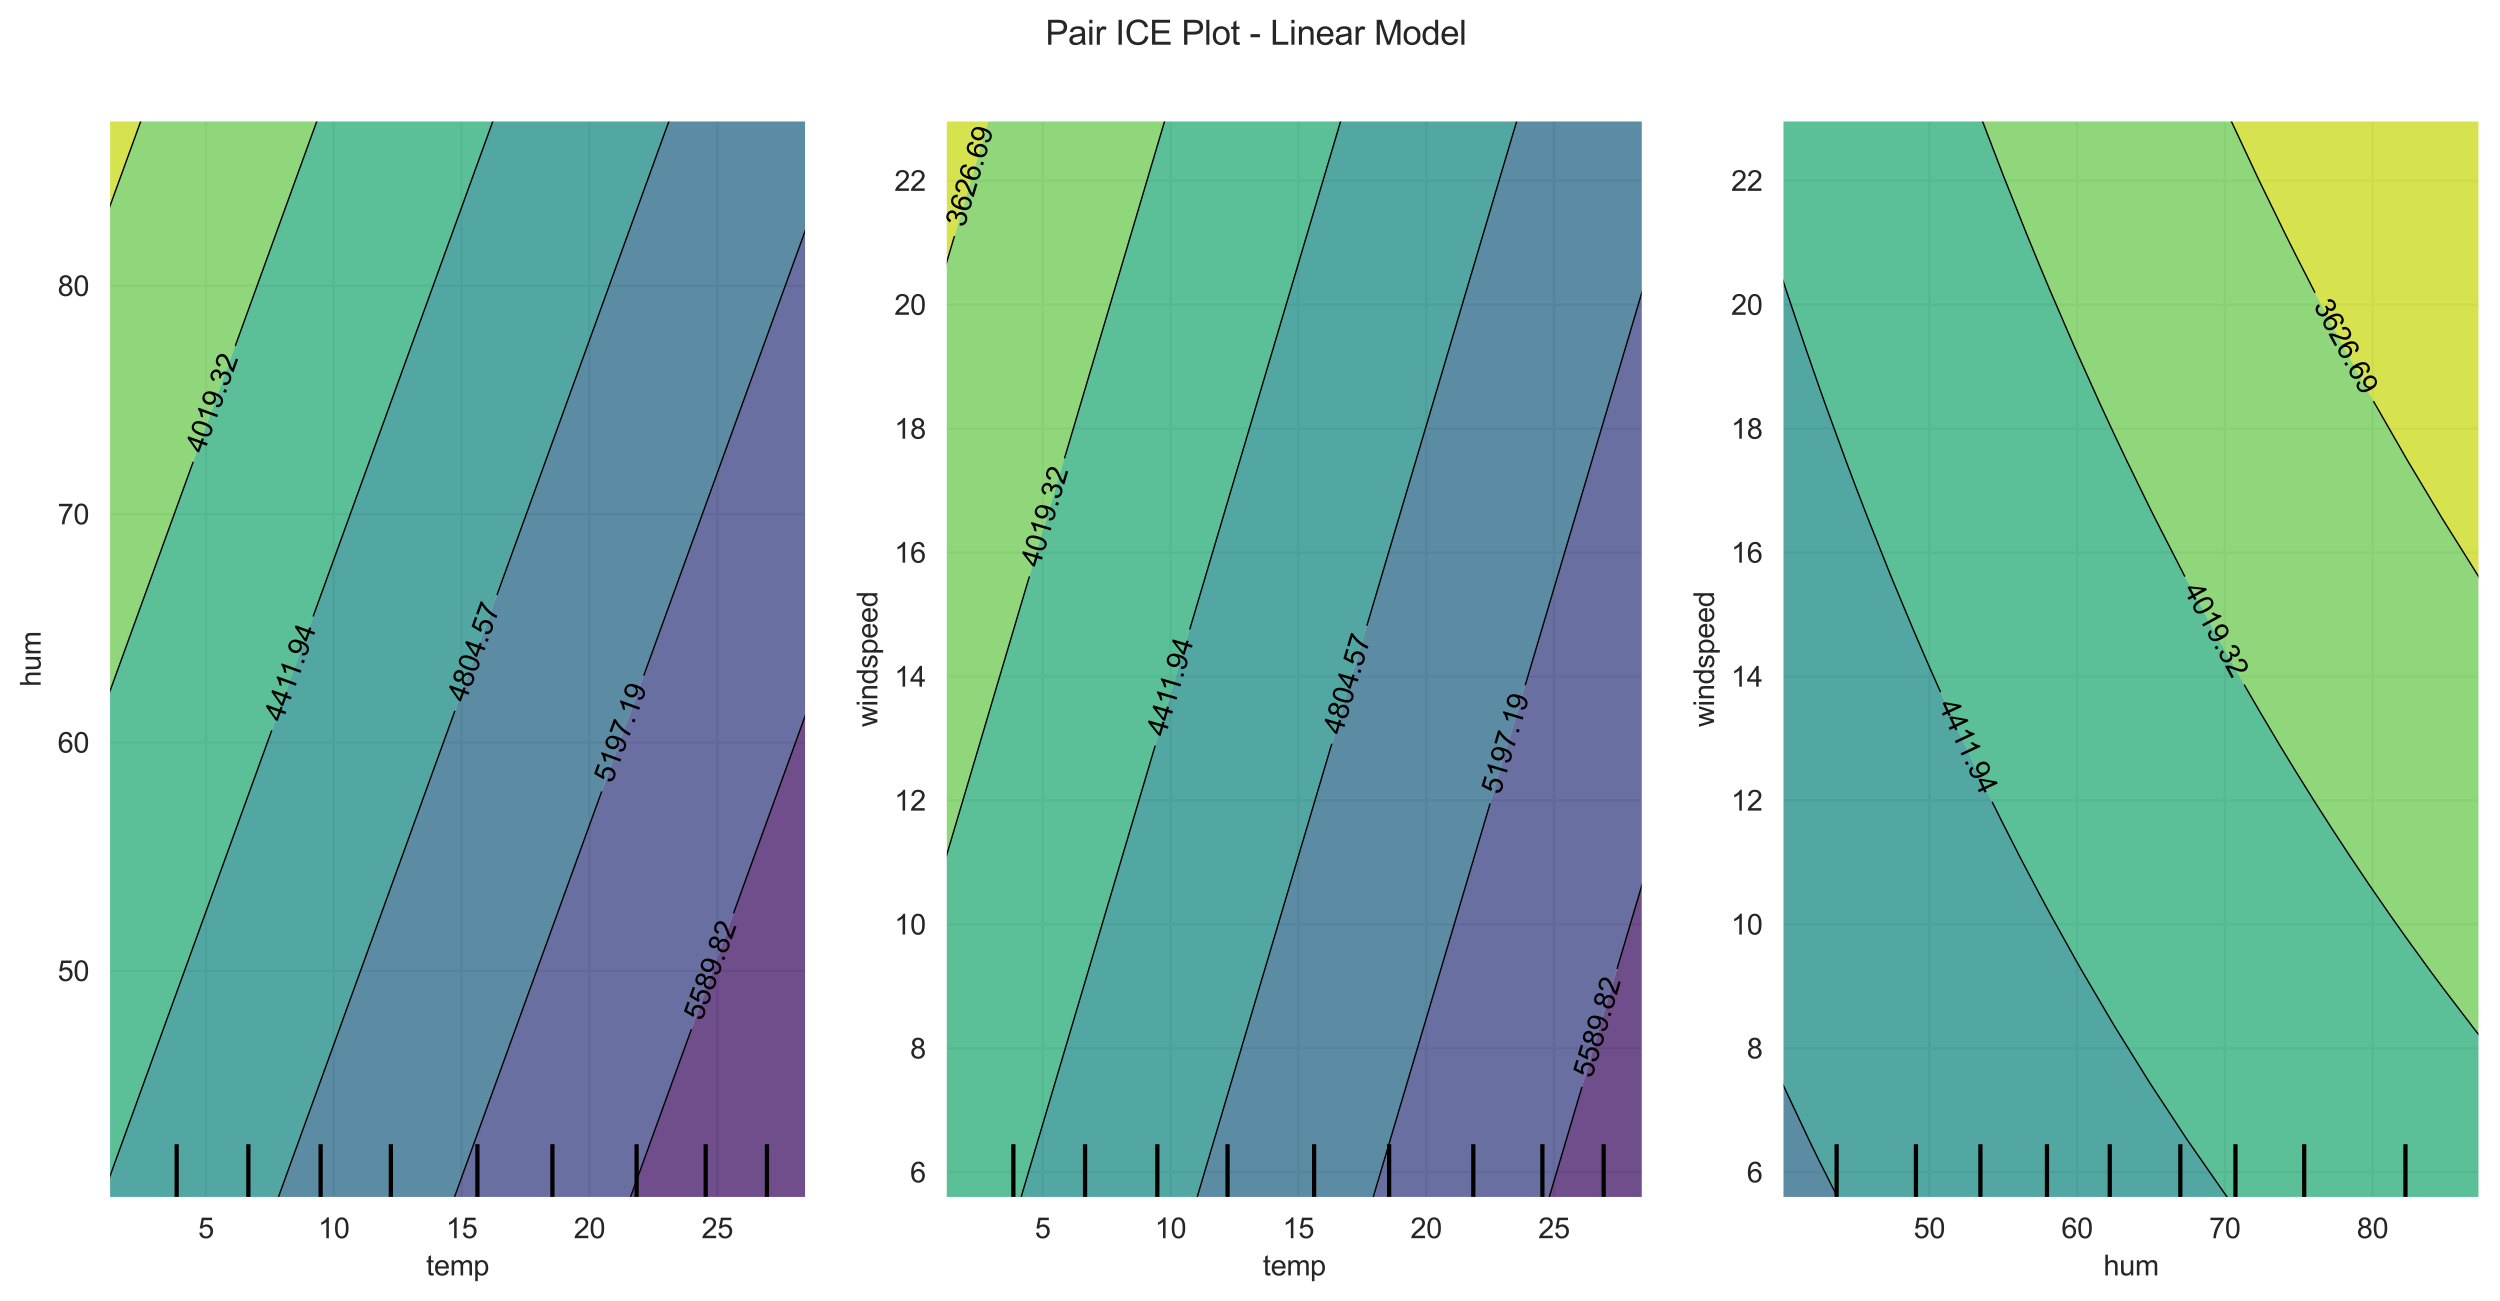 <?xml version="1.0" encoding="utf-8" standalone="no"?>
<!DOCTYPE svg PUBLIC "-//W3C//DTD SVG 1.1//EN"
  "http://www.w3.org/Graphics/SVG/1.1/DTD/svg11.dtd">
<svg height="459.491pt" version="1.1" viewBox="0 0 882.667 459.491" width="882.667pt" xmlns="http://www.w3.org/2000/svg" xmlns:xlink="http://www.w3.org/1999/xlink">
 <defs>
  <style type="text/css">*{stroke-linecap:butt;stroke-linejoin:round;}</style>
 </defs>
 <g id="figure_1">
  <g id="patch_1">
   <path d="M 0 459.491 
L 882.667 459.491 
L 882.667 0 
L 0 0 
z
" style="fill:#ffffff;"/>
  </g>
  <g id="axes_1"/>
  <g id="axes_2">
   <g id="patch_2">
    <path d="M 38.467 423 
L 284.644 423 
L 284.644 42.48 
L 38.467 42.48 
z
" style="fill:#e6e6e6;"/>
   </g>
   <g id="matplotlib.axis_1">
    <g id="xtick_1">
     <g id="line2d_1">
      <path clip-path="url(#p407c6f23cd)" d="M 72.727 423 
L 72.727 42.48 
" style="fill:none;stroke:#cccccc;stroke-linecap:round;stroke-width:0.8;"/>
     </g>
     <g id="text_1">
      <!-- 5 -->
      <g style="fill:#262626;" transform="translate(69.947 437.158)scale(0.1 -0.1)">
       <defs>
        <path d="M 266 1200 
L 856 1250 
Q 922 819 1161 601 
Q 1400 384 1738 384 
Q 2144 384 2425 690 
Q 2706 997 2706 1503 
Q 2706 1984 2436 2262 
Q 2166 2541 1728 2541 
Q 1456 2541 1237 2417 
Q 1019 2294 894 2097 
L 366 2166 
L 809 4519 
L 3088 4519 
L 3088 3981 
L 1259 3981 
L 1013 2750 
Q 1425 3038 1878 3038 
Q 2478 3038 2890 2622 
Q 3303 2206 3303 1553 
Q 3303 931 2941 478 
Q 2500 -78 1738 -78 
Q 1113 -78 717 272 
Q 322 622 266 1200 
z
" id="ArialMT-35" transform="scale(0.016)"/>
       </defs>
       <use xlink:href="#ArialMT-35"/>
      </g>
     </g>
    </g>
    <g id="xtick_2">
     <g id="line2d_2">
      <path clip-path="url(#p407c6f23cd)" d="M 117.855 423 
L 117.855 42.48 
" style="fill:none;stroke:#cccccc;stroke-linecap:round;stroke-width:0.8;"/>
     </g>
     <g id="text_2">
      <!-- 10 -->
      <g style="fill:#262626;" transform="translate(112.295 437.158)scale(0.1 -0.1)">
       <defs>
        <path d="M 2384 0 
L 1822 0 
L 1822 3584 
Q 1619 3391 1289 3197 
Q 959 3003 697 2906 
L 697 3450 
Q 1169 3672 1522 3987 
Q 1875 4303 2022 4600 
L 2384 4600 
L 2384 0 
z
" id="ArialMT-31" transform="scale(0.016)"/>
        <path d="M 266 2259 
Q 266 3072 433 3567 
Q 600 4063 929 4331 
Q 1259 4600 1759 4600 
Q 2128 4600 2406 4451 
Q 2684 4303 2865 4023 
Q 3047 3744 3150 3342 
Q 3253 2941 3253 2259 
Q 3253 1453 3087 958 
Q 2922 463 2592 192 
Q 2263 -78 1759 -78 
Q 1097 -78 719 397 
Q 266 969 266 2259 
z
M 844 2259 
Q 844 1131 1108 757 
Q 1372 384 1759 384 
Q 2147 384 2411 759 
Q 2675 1134 2675 2259 
Q 2675 3391 2411 3762 
Q 2147 4134 1753 4134 
Q 1366 4134 1134 3806 
Q 844 3388 844 2259 
z
" id="ArialMT-30" transform="scale(0.016)"/>
       </defs>
       <use xlink:href="#ArialMT-31"/>
       <use x="55.615" xlink:href="#ArialMT-30"/>
      </g>
     </g>
    </g>
    <g id="xtick_3">
     <g id="line2d_3">
      <path clip-path="url(#p407c6f23cd)" d="M 162.984 423 
L 162.984 42.48 
" style="fill:none;stroke:#cccccc;stroke-linecap:round;stroke-width:0.8;"/>
     </g>
     <g id="text_3">
      <!-- 15 -->
      <g style="fill:#262626;" transform="translate(157.423 437.158)scale(0.1 -0.1)">
       <use xlink:href="#ArialMT-31"/>
       <use x="55.615" xlink:href="#ArialMT-35"/>
      </g>
     </g>
    </g>
    <g id="xtick_4">
     <g id="line2d_4">
      <path clip-path="url(#p407c6f23cd)" d="M 208.112 423 
L 208.112 42.48 
" style="fill:none;stroke:#cccccc;stroke-linecap:round;stroke-width:0.8;"/>
     </g>
     <g id="text_4">
      <!-- 20 -->
      <g style="fill:#262626;" transform="translate(202.551 437.158)scale(0.1 -0.1)">
       <defs>
        <path d="M 3222 541 
L 3222 0 
L 194 0 
Q 188 203 259 391 
Q 375 700 629 1000 
Q 884 1300 1366 1694 
Q 2113 2306 2375 2664 
Q 2638 3022 2638 3341 
Q 2638 3675 2398 3904 
Q 2159 4134 1775 4134 
Q 1369 4134 1125 3890 
Q 881 3647 878 3216 
L 300 3275 
Q 359 3922 746 4261 
Q 1134 4600 1788 4600 
Q 2447 4600 2831 4234 
Q 3216 3869 3216 3328 
Q 3216 3053 3103 2787 
Q 2991 2522 2730 2228 
Q 2469 1934 1863 1422 
Q 1356 997 1212 845 
Q 1069 694 975 541 
L 3222 541 
z
" id="ArialMT-32" transform="scale(0.016)"/>
       </defs>
       <use xlink:href="#ArialMT-32"/>
       <use x="55.615" xlink:href="#ArialMT-30"/>
      </g>
     </g>
    </g>
    <g id="xtick_5">
     <g id="line2d_5">
      <path clip-path="url(#p407c6f23cd)" d="M 253.24 423 
L 253.24 42.48 
" style="fill:none;stroke:#cccccc;stroke-linecap:round;stroke-width:0.8;"/>
     </g>
     <g id="text_5">
      <!-- 25 -->
      <g style="fill:#262626;" transform="translate(247.679 437.158)scale(0.1 -0.1)">
       <use xlink:href="#ArialMT-32"/>
       <use x="55.615" xlink:href="#ArialMT-35"/>
      </g>
     </g>
    </g>
    <g id="text_6">
     <!-- temp -->
     <g style="fill:#262626;" transform="translate(150.441 450.303)scale(0.1 -0.1)">
      <defs>
       <path d="M 1650 503 
L 1731 6 
Q 1494 -44 1306 -44 
Q 1000 -44 831 53 
Q 663 150 594 308 
Q 525 466 525 972 
L 525 2881 
L 113 2881 
L 113 3319 
L 525 3319 
L 525 4141 
L 1084 4478 
L 1084 3319 
L 1650 3319 
L 1650 2881 
L 1084 2881 
L 1084 941 
Q 1084 700 1114 631 
Q 1144 563 1211 522 
Q 1278 481 1403 481 
Q 1497 481 1650 503 
z
" id="ArialMT-74" transform="scale(0.016)"/>
       <path d="M 2694 1069 
L 3275 997 
Q 3138 488 2766 206 
Q 2394 -75 1816 -75 
Q 1088 -75 661 373 
Q 234 822 234 1631 
Q 234 2469 665 2931 
Q 1097 3394 1784 3394 
Q 2450 3394 2872 2941 
Q 3294 2488 3294 1666 
Q 3294 1616 3291 1516 
L 816 1516 
Q 847 969 1125 678 
Q 1403 388 1819 388 
Q 2128 388 2347 550 
Q 2566 713 2694 1069 
z
M 847 1978 
L 2700 1978 
Q 2663 2397 2488 2606 
Q 2219 2931 1791 2931 
Q 1403 2931 1139 2672 
Q 875 2413 847 1978 
z
" id="ArialMT-65" transform="scale(0.016)"/>
       <path d="M 422 0 
L 422 3319 
L 925 3319 
L 925 2853 
Q 1081 3097 1340 3245 
Q 1600 3394 1931 3394 
Q 2300 3394 2536 3241 
Q 2772 3088 2869 2813 
Q 3263 3394 3894 3394 
Q 4388 3394 4653 3120 
Q 4919 2847 4919 2278 
L 4919 0 
L 4359 0 
L 4359 2091 
Q 4359 2428 4304 2576 
Q 4250 2725 4106 2815 
Q 3963 2906 3769 2906 
Q 3419 2906 3187 2673 
Q 2956 2441 2956 1928 
L 2956 0 
L 2394 0 
L 2394 2156 
Q 2394 2531 2256 2718 
Q 2119 2906 1806 2906 
Q 1569 2906 1367 2781 
Q 1166 2656 1075 2415 
Q 984 2175 984 1722 
L 984 0 
L 422 0 
z
" id="ArialMT-6d" transform="scale(0.016)"/>
       <path d="M 422 -1272 
L 422 3319 
L 934 3319 
L 934 2888 
Q 1116 3141 1344 3267 
Q 1572 3394 1897 3394 
Q 2322 3394 2647 3175 
Q 2972 2956 3137 2557 
Q 3303 2159 3303 1684 
Q 3303 1175 3120 767 
Q 2938 359 2589 142 
Q 2241 -75 1856 -75 
Q 1575 -75 1351 44 
Q 1128 163 984 344 
L 984 -1272 
L 422 -1272 
z
M 931 1641 
Q 931 1000 1190 694 
Q 1450 388 1819 388 
Q 2194 388 2461 705 
Q 2728 1022 2728 1688 
Q 2728 2322 2467 2637 
Q 2206 2953 1844 2953 
Q 1484 2953 1207 2617 
Q 931 2281 931 1641 
z
" id="ArialMT-70" transform="scale(0.016)"/>
      </defs>
      <use xlink:href="#ArialMT-74"/>
      <use x="27.783" xlink:href="#ArialMT-65"/>
      <use x="83.398" xlink:href="#ArialMT-6d"/>
      <use x="166.699" xlink:href="#ArialMT-70"/>
     </g>
    </g>
   </g>
   <g id="matplotlib.axis_2">
    <g id="ytick_1">
     <g id="line2d_6">
      <path clip-path="url(#p407c6f23cd)" d="M 38.467 342.787 
L 284.644 342.787 
" style="fill:none;stroke:#cccccc;stroke-linecap:round;stroke-width:0.8;"/>
     </g>
     <g id="text_7">
      <!-- 50 -->
      <g style="fill:#262626;" transform="translate(20.345 346.365)scale(0.1 -0.1)">
       <use xlink:href="#ArialMT-35"/>
       <use x="55.615" xlink:href="#ArialMT-30"/>
      </g>
     </g>
    </g>
    <g id="ytick_2">
     <g id="line2d_7">
      <path clip-path="url(#p407c6f23cd)" d="M 38.467 262.163 
L 284.644 262.163 
" style="fill:none;stroke:#cccccc;stroke-linecap:round;stroke-width:0.8;"/>
     </g>
     <g id="text_8">
      <!-- 60 -->
      <g style="fill:#262626;" transform="translate(20.345 265.742)scale(0.1 -0.1)">
       <defs>
        <path d="M 3184 3459 
L 2625 3416 
Q 2550 3747 2413 3897 
Q 2184 4138 1850 4138 
Q 1581 4138 1378 3988 
Q 1113 3794 959 3422 
Q 806 3050 800 2363 
Q 1003 2672 1297 2822 
Q 1591 2972 1913 2972 
Q 2475 2972 2870 2558 
Q 3266 2144 3266 1488 
Q 3266 1056 3080 686 
Q 2894 316 2569 119 
Q 2244 -78 1831 -78 
Q 1128 -78 684 439 
Q 241 956 241 2144 
Q 241 3472 731 4075 
Q 1159 4600 1884 4600 
Q 2425 4600 2770 4297 
Q 3116 3994 3184 3459 
z
M 888 1484 
Q 888 1194 1011 928 
Q 1134 663 1356 523 
Q 1578 384 1822 384 
Q 2178 384 2434 671 
Q 2691 959 2691 1453 
Q 2691 1928 2437 2201 
Q 2184 2475 1800 2475 
Q 1419 2475 1153 2201 
Q 888 1928 888 1484 
z
" id="ArialMT-36" transform="scale(0.016)"/>
       </defs>
       <use xlink:href="#ArialMT-36"/>
       <use x="55.615" xlink:href="#ArialMT-30"/>
      </g>
     </g>
    </g>
    <g id="ytick_3">
     <g id="line2d_8">
      <path clip-path="url(#p407c6f23cd)" d="M 38.467 181.54 
L 284.644 181.54 
" style="fill:none;stroke:#cccccc;stroke-linecap:round;stroke-width:0.8;"/>
     </g>
     <g id="text_9">
      <!-- 70 -->
      <g style="fill:#262626;" transform="translate(20.345 185.119)scale(0.1 -0.1)">
       <defs>
        <path d="M 303 3981 
L 303 4522 
L 3269 4522 
L 3269 4084 
Q 2831 3619 2401 2847 
Q 1972 2075 1738 1259 
Q 1569 684 1522 0 
L 944 0 
Q 953 541 1156 1306 
Q 1359 2072 1739 2783 
Q 2119 3494 2547 3981 
L 303 3981 
z
" id="ArialMT-37" transform="scale(0.016)"/>
       </defs>
       <use xlink:href="#ArialMT-37"/>
       <use x="55.615" xlink:href="#ArialMT-30"/>
      </g>
     </g>
    </g>
    <g id="ytick_4">
     <g id="line2d_9">
      <path clip-path="url(#p407c6f23cd)" d="M 38.467 100.917 
L 284.644 100.917 
" style="fill:none;stroke:#cccccc;stroke-linecap:round;stroke-width:0.8;"/>
     </g>
     <g id="text_10">
      <!-- 80 -->
      <g style="fill:#262626;" transform="translate(20.345 104.496)scale(0.1 -0.1)">
       <defs>
        <path d="M 1131 2484 
Q 781 2613 612 2850 
Q 444 3088 444 3419 
Q 444 3919 803 4259 
Q 1163 4600 1759 4600 
Q 2359 4600 2725 4251 
Q 3091 3903 3091 3403 
Q 3091 3084 2923 2848 
Q 2756 2613 2416 2484 
Q 2838 2347 3058 2040 
Q 3278 1734 3278 1309 
Q 3278 722 2862 322 
Q 2447 -78 1769 -78 
Q 1091 -78 675 323 
Q 259 725 259 1325 
Q 259 1772 486 2073 
Q 713 2375 1131 2484 
z
M 1019 3438 
Q 1019 3113 1228 2906 
Q 1438 2700 1772 2700 
Q 2097 2700 2305 2904 
Q 2513 3109 2513 3406 
Q 2513 3716 2298 3927 
Q 2084 4138 1766 4138 
Q 1444 4138 1231 3931 
Q 1019 3725 1019 3438 
z
M 838 1322 
Q 838 1081 952 856 
Q 1066 631 1291 507 
Q 1516 384 1775 384 
Q 2178 384 2440 643 
Q 2703 903 2703 1303 
Q 2703 1709 2433 1975 
Q 2163 2241 1756 2241 
Q 1359 2241 1098 1978 
Q 838 1716 838 1322 
z
" id="ArialMT-38" transform="scale(0.016)"/>
       </defs>
       <use xlink:href="#ArialMT-38"/>
       <use x="55.615" xlink:href="#ArialMT-30"/>
      </g>
     </g>
    </g>
    <g id="text_11">
     <!-- hum -->
     <g style="fill:#262626;" transform="translate(14.358 242.466)rotate(-90)scale(0.1 -0.1)">
      <defs>
       <path d="M 422 0 
L 422 4581 
L 984 4581 
L 984 2938 
Q 1378 3394 1978 3394 
Q 2347 3394 2619 3248 
Q 2891 3103 3008 2847 
Q 3125 2591 3125 2103 
L 3125 0 
L 2563 0 
L 2563 2103 
Q 2563 2525 2380 2717 
Q 2197 2909 1863 2909 
Q 1613 2909 1392 2779 
Q 1172 2650 1078 2428 
Q 984 2206 984 1816 
L 984 0 
L 422 0 
z
" id="ArialMT-68" transform="scale(0.016)"/>
       <path d="M 2597 0 
L 2597 488 
Q 2209 -75 1544 -75 
Q 1250 -75 995 37 
Q 741 150 617 320 
Q 494 491 444 738 
Q 409 903 409 1263 
L 409 3319 
L 972 3319 
L 972 1478 
Q 972 1038 1006 884 
Q 1059 663 1231 536 
Q 1403 409 1656 409 
Q 1909 409 2131 539 
Q 2353 669 2445 892 
Q 2538 1116 2538 1541 
L 2538 3319 
L 3100 3319 
L 3100 0 
L 2597 0 
z
" id="ArialMT-75" transform="scale(0.016)"/>
      </defs>
      <use xlink:href="#ArialMT-68"/>
      <use x="55.615" xlink:href="#ArialMT-75"/>
      <use x="111.23" xlink:href="#ArialMT-6d"/>
     </g>
    </g>
   </g>
   <g id="PathCollection_1">
    <path clip-path="url(#p407c6f23cd)" d="M 42.548 62.507 
L 49.818 42.48 
L 38.467 42.48 
L 38.467 62.507 
L 38.467 73.751 
z
" style="fill:#d0e11c;fill-opacity:0.75;"/>
   </g>
   <g id="PathCollection_2">
    <path clip-path="url(#p407c6f23cd)" d="M 39.281 242.754 
L 46.551 222.726 
L 51.424 209.301 
L 53.82 202.699 
L 61.09 182.672 
L 64.38 173.605 
L 68.359 162.644 
L 75.628 142.617 
L 77.337 137.909 
L 82.898 122.589 
L 90.167 102.562 
L 90.294 102.213 
L 97.436 82.535 
L 103.25 66.517 
L 104.706 62.507 
L 111.975 42.48 
L 103.25 42.48 
L 90.294 42.48 
L 77.337 42.48 
L 64.38 42.48 
L 51.424 42.48 
L 49.818 42.48 
L 42.548 62.507 
L 38.467 73.751 
L 38.467 82.535 
L 38.467 102.562 
L 38.467 122.589 
L 38.467 142.617 
L 38.467 162.644 
L 38.467 182.672 
L 38.467 202.699 
L 38.467 222.726 
L 38.467 242.754 
L 38.467 244.997 
z
" style="fill:#73d056;fill-opacity:0.75;"/>
   </g>
   <g id="PathCollection_3">
    <path clip-path="url(#p407c6f23cd)" d="M 43.284 402.973 
L 50.553 382.945 
L 51.424 380.546 
L 57.822 362.918 
L 64.38 344.85 
L 65.092 342.891 
L 72.361 322.863 
L 77.337 309.154 
L 79.631 302.836 
L 86.9 282.808 
L 90.294 273.458 
L 94.169 262.781 
L 101.439 242.754 
L 103.25 237.762 
L 108.708 222.726 
L 115.977 202.699 
L 116.207 202.066 
L 123.247 182.672 
L 129.164 166.37 
L 130.516 162.644 
L 137.786 142.617 
L 142.12 130.674 
L 145.055 122.589 
L 152.324 102.562 
L 155.077 94.978 
L 159.594 82.535 
L 166.863 62.507 
L 168.034 59.282 
L 174.133 42.48 
L 168.034 42.48 
L 155.077 42.48 
L 142.12 42.48 
L 129.164 42.48 
L 116.207 42.48 
L 111.975 42.48 
L 104.706 62.507 
L 103.25 66.517 
L 97.436 82.535 
L 90.294 102.213 
L 90.167 102.562 
L 82.898 122.589 
L 77.337 137.909 
L 75.628 142.617 
L 68.359 162.644 
L 64.38 173.605 
L 61.09 182.672 
L 53.82 202.699 
L 51.424 209.301 
L 46.551 222.726 
L 39.281 242.754 
L 38.467 244.997 
L 38.467 262.781 
L 38.467 282.808 
L 38.467 302.836 
L 38.467 322.863 
L 38.467 342.891 
L 38.467 362.918 
L 38.467 382.945 
L 38.467 402.973 
L 38.467 416.242 
z
" style="fill:#2db27d;fill-opacity:0.75;"/>
   </g>
   <g id="PathCollection_4">
    <path clip-path="url(#p407c6f23cd)" d="M 51.424 423 
L 64.38 423 
L 77.337 423 
L 90.294 423 
L 98.172 423 
L 103.25 409.007 
L 105.441 402.973 
L 112.71 382.945 
L 116.207 373.312 
L 119.98 362.918 
L 127.249 342.891 
L 129.164 337.616 
L 134.519 322.863 
L 141.788 302.836 
L 142.12 301.92 
L 149.057 282.808 
L 155.077 266.224 
L 156.327 262.781 
L 163.596 242.754 
L 168.034 230.528 
L 170.865 222.726 
L 178.135 202.699 
L 180.99 194.832 
L 185.404 182.672 
L 192.674 162.644 
L 193.947 159.136 
L 199.943 142.617 
L 206.904 123.44 
L 207.212 122.589 
L 214.482 102.562 
L 219.86 87.744 
L 221.751 82.535 
L 229.021 62.507 
L 232.817 52.048 
L 236.29 42.48 
L 232.817 42.48 
L 219.86 42.48 
L 206.904 42.48 
L 193.947 42.48 
L 180.99 42.48 
L 174.133 42.48 
L 168.034 59.282 
L 166.863 62.507 
L 159.594 82.535 
L 155.077 94.978 
L 152.324 102.562 
L 145.055 122.589 
L 142.12 130.674 
L 137.786 142.617 
L 130.516 162.644 
L 129.164 166.37 
L 123.247 182.672 
L 116.207 202.066 
L 115.977 202.699 
L 108.708 222.726 
L 103.25 237.762 
L 101.439 242.754 
L 94.169 262.781 
L 90.294 273.458 
L 86.9 282.808 
L 79.631 302.836 
L 77.337 309.154 
L 72.361 322.863 
L 65.092 342.891 
L 64.38 344.85 
L 57.822 362.918 
L 51.424 380.546 
L 50.553 382.945 
L 43.284 402.973 
L 38.467 416.242 
L 38.467 423 
z
" style="fill:#21918c;fill-opacity:0.75;"/>
   </g>
   <g id="PathCollection_5">
    <path clip-path="url(#p407c6f23cd)" d="M 103.25 423 
L 116.207 423 
L 129.164 423 
L 142.12 423 
L 155.077 423 
L 160.329 423 
L 167.598 402.973 
L 168.034 401.773 
L 174.868 382.945 
L 180.99 366.077 
L 182.137 362.918 
L 189.406 342.891 
L 193.947 330.381 
L 196.676 322.863 
L 203.945 302.836 
L 206.904 294.685 
L 211.215 282.808 
L 218.484 262.781 
L 219.86 258.989 
L 225.753 242.754 
L 232.817 223.293 
L 233.023 222.726 
L 240.292 202.699 
L 245.774 187.597 
L 247.562 182.672 
L 254.831 162.644 
L 258.73 151.901 
L 262.1 142.617 
L 269.37 122.589 
L 271.687 116.205 
L 276.639 102.562 
L 283.909 82.535 
L 284.644 80.509 
L 284.644 62.507 
L 284.644 42.48 
L 271.687 42.48 
L 258.73 42.48 
L 245.774 42.48 
L 236.29 42.48 
L 232.817 52.048 
L 229.021 62.507 
L 221.751 82.535 
L 219.86 87.744 
L 214.482 102.562 
L 207.212 122.589 
L 206.904 123.44 
L 199.943 142.617 
L 193.947 159.136 
L 192.674 162.644 
L 185.404 182.672 
L 180.99 194.832 
L 178.135 202.699 
L 170.865 222.726 
L 168.034 230.528 
L 163.596 242.754 
L 156.327 262.781 
L 155.077 266.224 
L 149.057 282.808 
L 142.12 301.92 
L 141.788 302.836 
L 134.519 322.863 
L 129.164 337.616 
L 127.249 342.891 
L 119.98 362.918 
L 116.207 373.312 
L 112.71 382.945 
L 105.441 402.973 
L 103.25 409.007 
L 98.172 423 
z
" style="fill:#2e6e8e;fill-opacity:0.75;"/>
   </g>
   <g id="PathCollection_6">
    <path clip-path="url(#p407c6f23cd)" d="M 168.034 423 
L 180.99 423 
L 193.947 423 
L 206.904 423 
L 219.86 423 
L 222.486 423 
L 229.756 402.973 
L 232.817 394.539 
L 237.025 382.945 
L 244.294 362.918 
L 245.774 358.843 
L 251.564 342.891 
L 258.73 323.147 
L 258.833 322.863 
L 266.103 302.836 
L 271.687 287.451 
L 273.372 282.808 
L 280.641 262.781 
L 284.644 251.755 
L 284.644 242.754 
L 284.644 222.726 
L 284.644 202.699 
L 284.644 182.672 
L 284.644 162.644 
L 284.644 142.617 
L 284.644 122.589 
L 284.644 102.562 
L 284.644 82.535 
L 284.644 80.509 
L 283.909 82.535 
L 276.639 102.562 
L 271.687 116.205 
L 269.37 122.589 
L 262.1 142.617 
L 258.73 151.901 
L 254.831 162.644 
L 247.562 182.672 
L 245.774 187.597 
L 240.292 202.699 
L 233.023 222.726 
L 232.817 223.293 
L 225.753 242.754 
L 219.86 258.989 
L 218.484 262.781 
L 211.215 282.808 
L 206.904 294.685 
L 203.945 302.836 
L 196.676 322.863 
L 193.947 330.381 
L 189.406 342.891 
L 182.137 362.918 
L 180.99 366.077 
L 174.868 382.945 
L 168.034 401.773 
L 167.598 402.973 
L 160.329 423 
z
" style="fill:#3f4788;fill-opacity:0.75;"/>
   </g>
   <g id="PathCollection_7">
    <path clip-path="url(#p407c6f23cd)" d="M 232.817 423 
L 245.774 423 
L 258.73 423 
L 271.687 423 
L 284.644 423 
L 284.644 402.973 
L 284.644 382.945 
L 284.644 362.918 
L 284.644 342.891 
L 284.644 322.863 
L 284.644 302.836 
L 284.644 282.808 
L 284.644 262.781 
L 284.644 251.755 
L 280.641 262.781 
L 273.372 282.808 
L 271.687 287.451 
L 266.103 302.836 
L 258.833 322.863 
L 258.73 323.147 
L 251.564 342.891 
L 245.774 358.843 
L 244.294 362.918 
L 237.025 382.945 
L 232.817 394.539 
L 229.756 402.973 
L 222.486 423 
z
" style="fill:#481b6d;fill-opacity:0.75;"/>
   </g>
   <g id="LineCollection_1"/>
   <g id="LineCollection_2">
    <path clip-path="url(#p407c6f23cd)" d="M 49.818 42.48 
L 42.548 62.507 
L 38.467 73.751 
" style="fill:none;stroke:#000000;stroke-width:0.5;"/>
   </g>
   <g id="LineCollection_3">
    <path clip-path="url(#p407c6f23cd)" d="M 111.975 42.48 
L 104.706 62.507 
L 103.25 66.517 
L 97.436 82.535 
L 90.294 102.213 
L 90.167 102.562 
L 83.044 122.186 
" style="fill:none;stroke:#000000;stroke-width:0.5;"/>
    <path clip-path="url(#p407c6f23cd)" d="M 68.212 163.048 
L 64.38 173.605 
L 61.09 182.672 
L 53.82 202.699 
L 51.424 209.301 
L 46.551 222.726 
L 39.281 242.754 
L 38.467 244.997 
" style="fill:none;stroke:#000000;stroke-width:0.5;"/>
   </g>
   <g id="LineCollection_4">
    <path clip-path="url(#p407c6f23cd)" d="M 174.133 42.48 
L 168.034 59.282 
L 166.863 62.507 
L 159.594 82.535 
L 155.077 94.978 
L 152.324 102.562 
L 145.055 122.589 
L 142.12 130.674 
L 137.786 142.617 
L 130.516 162.644 
L 129.164 166.37 
L 123.247 182.672 
L 116.207 202.066 
L 115.977 202.699 
L 110.543 217.67 
" style="fill:none;stroke:#000000;stroke-width:0.5;"/>
    <path clip-path="url(#p407c6f23cd)" d="M 95.957 257.855 
L 94.169 262.781 
L 90.294 273.458 
L 86.9 282.808 
L 79.631 302.836 
L 77.337 309.154 
L 72.361 322.863 
L 65.092 342.891 
L 64.38 344.85 
L 57.822 362.918 
L 51.424 380.546 
L 50.553 382.945 
L 43.284 402.973 
L 38.467 416.242 
" style="fill:none;stroke:#000000;stroke-width:0.5;"/>
   </g>
   <g id="LineCollection_5">
    <path clip-path="url(#p407c6f23cd)" d="M 236.29 42.48 
L 232.817 52.048 
L 229.021 62.507 
L 221.751 82.535 
L 219.86 87.744 
L 214.482 102.562 
L 207.212 122.589 
L 206.904 123.44 
L 199.943 142.617 
L 193.947 159.136 
L 192.674 162.644 
L 185.404 182.672 
L 180.99 194.832 
L 178.135 202.699 
L 175.45 210.097 
" style="fill:none;stroke:#000000;stroke-width:0.5;"/>
    <path clip-path="url(#p407c6f23cd)" d="M 160.618 250.959 
L 156.327 262.781 
L 155.077 266.224 
L 149.057 282.808 
L 142.12 301.92 
L 141.788 302.836 
L 134.519 322.863 
L 129.164 337.616 
L 127.249 342.891 
L 119.98 362.918 
L 116.207 373.312 
L 112.71 382.945 
L 105.441 402.973 
L 103.25 409.007 
L 98.172 423 
" style="fill:none;stroke:#000000;stroke-width:0.5;"/>
   </g>
   <g id="LineCollection_6">
    <path clip-path="url(#p407c6f23cd)" d="M 284.644 80.509 
L 283.909 82.535 
L 276.639 102.562 
L 271.687 116.205 
L 269.37 122.589 
L 262.1 142.617 
L 258.73 151.901 
L 254.831 162.644 
L 247.562 182.672 
L 245.774 187.597 
L 240.292 202.699 
L 233.023 222.726 
L 232.817 223.293 
L 227.276 238.558 
" style="fill:none;stroke:#000000;stroke-width:0.5;"/>
    <path clip-path="url(#p407c6f23cd)" d="M 212.445 279.42 
L 211.215 282.808 
L 206.904 294.685 
L 203.945 302.836 
L 196.676 322.863 
L 193.947 330.381 
L 189.406 342.891 
L 182.137 362.918 
L 180.99 366.077 
L 174.868 382.945 
L 168.034 401.773 
L 167.598 402.973 
L 160.329 423 
" style="fill:none;stroke:#000000;stroke-width:0.5;"/>
   </g>
   <g id="LineCollection_7">
    <path clip-path="url(#p407c6f23cd)" d="M 284.644 251.755 
L 280.641 262.781 
L 273.372 282.808 
L 271.687 287.451 
L 266.103 302.836 
L 258.98 322.46 
" style="fill:none;stroke:#000000;stroke-width:0.5;"/>
    <path clip-path="url(#p407c6f23cd)" d="M 244.148 363.321 
L 237.025 382.945 
L 232.817 394.539 
L 229.756 402.973 
L 222.486 423 
" style="fill:none;stroke:#000000;stroke-width:0.5;"/>
   </g>
   <g id="LineCollection_8"/>
   <g id="LineCollection_9">
    <path clip-path="url(#p407c6f23cd)" d="M 62.377 423 
L 62.377 403.974 
" style="fill:none;stroke:#000000;stroke-width:1.5;"/>
    <path clip-path="url(#p407c6f23cd)" d="M 87.69 423 
L 87.69 403.974 
" style="fill:none;stroke:#000000;stroke-width:1.5;"/>
    <path clip-path="url(#p407c6f23cd)" d="M 113.202 423 
L 113.202 403.974 
" style="fill:none;stroke:#000000;stroke-width:1.5;"/>
    <path clip-path="url(#p407c6f23cd)" d="M 138 423 
L 138 403.974 
" style="fill:none;stroke:#000000;stroke-width:1.5;"/>
    <path clip-path="url(#p407c6f23cd)" d="M 168.557 423 
L 168.557 403.974 
" style="fill:none;stroke:#000000;stroke-width:1.5;"/>
    <path clip-path="url(#p407c6f23cd)" d="M 195.041 423 
L 195.041 403.974 
" style="fill:none;stroke:#000000;stroke-width:1.5;"/>
    <path clip-path="url(#p407c6f23cd)" d="M 224.764 423 
L 224.764 403.974 
" style="fill:none;stroke:#000000;stroke-width:1.5;"/>
    <path clip-path="url(#p407c6f23cd)" d="M 249.156 423 
L 249.156 403.974 
" style="fill:none;stroke:#000000;stroke-width:1.5;"/>
    <path clip-path="url(#p407c6f23cd)" d="M 270.783 423 
L 270.783 403.974 
" style="fill:none;stroke:#000000;stroke-width:1.5;"/>
   </g>
   <g id="LineCollection_10">
    <path clip-path="url(#p407c6f23cd)" style="fill:none;stroke:#000000;stroke-width:1.5;"/>
    <path clip-path="url(#p407c6f23cd)" style="fill:none;stroke:#000000;stroke-width:1.5;"/>
    <path clip-path="url(#p407c6f23cd)" style="fill:none;stroke:#000000;stroke-width:1.5;"/>
    <path clip-path="url(#p407c6f23cd)" style="fill:none;stroke:#000000;stroke-width:1.5;"/>
    <path clip-path="url(#p407c6f23cd)" style="fill:none;stroke:#000000;stroke-width:1.5;"/>
    <path clip-path="url(#p407c6f23cd)" style="fill:none;stroke:#000000;stroke-width:1.5;"/>
    <path clip-path="url(#p407c6f23cd)" style="fill:none;stroke:#000000;stroke-width:1.5;"/>
    <path clip-path="url(#p407c6f23cd)" style="fill:none;stroke:#000000;stroke-width:1.5;"/>
    <path clip-path="url(#p407c6f23cd)" style="fill:none;stroke:#000000;stroke-width:1.5;"/>
   </g>
   <g id="patch_3">
    <path d="M 38.467 423 
L 38.467 42.48 
" style="fill:none;stroke:#ffffff;stroke-linecap:square;stroke-linejoin:miter;stroke-width:0.8;"/>
   </g>
   <g id="patch_4">
    <path d="M 284.644 423 
L 284.644 42.48 
" style="fill:none;stroke:#ffffff;stroke-linecap:square;stroke-linejoin:miter;stroke-width:0.8;"/>
   </g>
   <g id="patch_5">
    <path d="M 38.467 423 
L 284.644 423 
" style="fill:none;stroke:#ffffff;stroke-linecap:square;stroke-linejoin:miter;stroke-width:0.8;"/>
   </g>
   <g id="patch_6">
    <path d="M 38.467 42.48 
L 284.644 42.48 
" style="fill:none;stroke:#ffffff;stroke-linecap:square;stroke-linejoin:miter;stroke-width:0.8;"/>
   </g>
   <g id="text_12">
    <g clip-path="url(#p407c6f23cd)">
     <!-- 4019.32 -->
     <g transform="translate(71.892 160.486)rotate(-70.05)scale(0.1 -0.1)">
      <defs>
       <path d="M 2069 0 
L 2069 1097 
L 81 1097 
L 81 1613 
L 2172 4581 
L 2631 4581 
L 2631 1613 
L 3250 1613 
L 3250 1097 
L 2631 1097 
L 2631 0 
L 2069 0 
z
M 2069 1613 
L 2069 3678 
L 634 1613 
L 2069 1613 
z
" id="ArialMT-34" transform="scale(0.016)"/>
       <path d="M 350 1059 
L 891 1109 
Q 959 728 1153 556 
Q 1347 384 1650 384 
Q 1909 384 2104 503 
Q 2300 622 2425 820 
Q 2550 1019 2634 1356 
Q 2719 1694 2719 2044 
Q 2719 2081 2716 2156 
Q 2547 1888 2255 1720 
Q 1963 1553 1622 1553 
Q 1053 1553 659 1965 
Q 266 2378 266 3053 
Q 266 3750 677 4175 
Q 1088 4600 1706 4600 
Q 2153 4600 2523 4359 
Q 2894 4119 3086 3673 
Q 3278 3228 3278 2384 
Q 3278 1506 3087 986 
Q 2897 466 2520 194 
Q 2144 -78 1638 -78 
Q 1100 -78 759 220 
Q 419 519 350 1059 
z
M 2653 3081 
Q 2653 3566 2395 3850 
Q 2138 4134 1775 4134 
Q 1400 4134 1122 3828 
Q 844 3522 844 3034 
Q 844 2597 1108 2323 
Q 1372 2050 1759 2050 
Q 2150 2050 2401 2323 
Q 2653 2597 2653 3081 
z
" id="ArialMT-39" transform="scale(0.016)"/>
       <path d="M 581 0 
L 581 641 
L 1222 641 
L 1222 0 
L 581 0 
z
" id="ArialMT-2e" transform="scale(0.016)"/>
       <path d="M 269 1209 
L 831 1284 
Q 928 806 1161 595 
Q 1394 384 1728 384 
Q 2125 384 2398 659 
Q 2672 934 2672 1341 
Q 2672 1728 2419 1979 
Q 2166 2231 1775 2231 
Q 1616 2231 1378 2169 
L 1441 2663 
Q 1497 2656 1531 2656 
Q 1891 2656 2178 2843 
Q 2466 3031 2466 3422 
Q 2466 3731 2256 3934 
Q 2047 4138 1716 4138 
Q 1388 4138 1169 3931 
Q 950 3725 888 3313 
L 325 3413 
Q 428 3978 793 4289 
Q 1159 4600 1703 4600 
Q 2078 4600 2393 4439 
Q 2709 4278 2876 4000 
Q 3044 3722 3044 3409 
Q 3044 3113 2884 2869 
Q 2725 2625 2413 2481 
Q 2819 2388 3044 2092 
Q 3269 1797 3269 1353 
Q 3269 753 2831 336 
Q 2394 -81 1725 -81 
Q 1122 -81 723 278 
Q 325 638 269 1209 
z
" id="ArialMT-33" transform="scale(0.016)"/>
      </defs>
      <use xlink:href="#ArialMT-34"/>
      <use x="55.615" xlink:href="#ArialMT-30"/>
      <use x="111.23" xlink:href="#ArialMT-31"/>
      <use x="166.846" xlink:href="#ArialMT-39"/>
      <use x="222.461" xlink:href="#ArialMT-2e"/>
      <use x="250.244" xlink:href="#ArialMT-33"/>
      <use x="305.859" xlink:href="#ArialMT-32"/>
     </g>
    </g>
   </g>
   <g id="text_13">
    <g clip-path="url(#p407c6f23cd)">
     <!-- 4411.94 -->
     <g transform="translate(99.64 255.285)rotate(-70.05)scale(0.1 -0.1)">
      <use xlink:href="#ArialMT-34"/>
      <use x="55.615" xlink:href="#ArialMT-34"/>
      <use x="111.23" xlink:href="#ArialMT-31"/>
      <use x="159.471" xlink:href="#ArialMT-31"/>
      <use x="215.086" xlink:href="#ArialMT-2e"/>
      <use x="242.869" xlink:href="#ArialMT-39"/>
      <use x="298.484" xlink:href="#ArialMT-34"/>
     </g>
    </g>
   </g>
   <g id="text_14">
    <g clip-path="url(#p407c6f23cd)">
     <!-- 4804.57 -->
     <g transform="translate(164.298 248.397)rotate(-70.05)scale(0.1 -0.1)">
      <use xlink:href="#ArialMT-34"/>
      <use x="55.615" xlink:href="#ArialMT-38"/>
      <use x="111.23" xlink:href="#ArialMT-30"/>
      <use x="166.846" xlink:href="#ArialMT-34"/>
      <use x="222.461" xlink:href="#ArialMT-2e"/>
      <use x="250.244" xlink:href="#ArialMT-35"/>
      <use x="305.859" xlink:href="#ArialMT-37"/>
     </g>
    </g>
   </g>
   <g id="text_15">
    <g clip-path="url(#p407c6f23cd)">
     <!-- 5197.19 -->
     <g transform="translate(216.124 276.859)rotate(-70.05)scale(0.1 -0.1)">
      <use xlink:href="#ArialMT-35"/>
      <use x="55.615" xlink:href="#ArialMT-31"/>
      <use x="111.23" xlink:href="#ArialMT-39"/>
      <use x="166.846" xlink:href="#ArialMT-37"/>
      <use x="222.461" xlink:href="#ArialMT-2e"/>
      <use x="250.244" xlink:href="#ArialMT-31"/>
      <use x="305.859" xlink:href="#ArialMT-39"/>
     </g>
    </g>
   </g>
   <g id="text_16">
    <g clip-path="url(#p407c6f23cd)">
     <!-- 5589.82 -->
     <g transform="translate(247.828 360.76)rotate(-70.05)scale(0.1 -0.1)">
      <use xlink:href="#ArialMT-35"/>
      <use x="55.615" xlink:href="#ArialMT-35"/>
      <use x="111.23" xlink:href="#ArialMT-38"/>
      <use x="166.846" xlink:href="#ArialMT-39"/>
      <use x="222.461" xlink:href="#ArialMT-2e"/>
      <use x="250.244" xlink:href="#ArialMT-38"/>
      <use x="305.859" xlink:href="#ArialMT-32"/>
     </g>
    </g>
   </g>
  </g>
  <g id="axes_3">
   <g id="patch_7">
    <path d="M 333.879 423 
L 580.055 423 
L 580.055 42.48 
L 333.879 42.48 
z
" style="fill:#e6e6e6;"/>
   </g>
   <g id="matplotlib.axis_3">
    <g id="xtick_6">
     <g id="line2d_10">
      <path clip-path="url(#p5ad9968738)" d="M 368.139 423 
L 368.139 42.48 
" style="fill:none;stroke:#cccccc;stroke-linecap:round;stroke-width:0.8;"/>
     </g>
     <g id="text_17">
      <!-- 5 -->
      <g style="fill:#262626;" transform="translate(365.359 437.158)scale(0.1 -0.1)">
       <use xlink:href="#ArialMT-35"/>
      </g>
     </g>
    </g>
    <g id="xtick_7">
     <g id="line2d_11">
      <path clip-path="url(#p5ad9968738)" d="M 413.267 423 
L 413.267 42.48 
" style="fill:none;stroke:#cccccc;stroke-linecap:round;stroke-width:0.8;"/>
     </g>
     <g id="text_18">
      <!-- 10 -->
      <g style="fill:#262626;" transform="translate(407.706 437.158)scale(0.1 -0.1)">
       <use xlink:href="#ArialMT-31"/>
       <use x="55.615" xlink:href="#ArialMT-30"/>
      </g>
     </g>
    </g>
    <g id="xtick_8">
     <g id="line2d_12">
      <path clip-path="url(#p5ad9968738)" d="M 458.395 423 
L 458.395 42.48 
" style="fill:none;stroke:#cccccc;stroke-linecap:round;stroke-width:0.8;"/>
     </g>
     <g id="text_19">
      <!-- 15 -->
      <g style="fill:#262626;" transform="translate(452.834 437.158)scale(0.1 -0.1)">
       <use xlink:href="#ArialMT-31"/>
       <use x="55.615" xlink:href="#ArialMT-35"/>
      </g>
     </g>
    </g>
    <g id="xtick_9">
     <g id="line2d_13">
      <path clip-path="url(#p5ad9968738)" d="M 503.523 423 
L 503.523 42.48 
" style="fill:none;stroke:#cccccc;stroke-linecap:round;stroke-width:0.8;"/>
     </g>
     <g id="text_20">
      <!-- 20 -->
      <g style="fill:#262626;" transform="translate(497.962 437.158)scale(0.1 -0.1)">
       <use xlink:href="#ArialMT-32"/>
       <use x="55.615" xlink:href="#ArialMT-30"/>
      </g>
     </g>
    </g>
    <g id="xtick_10">
     <g id="line2d_14">
      <path clip-path="url(#p5ad9968738)" d="M 548.651 423 
L 548.651 42.48 
" style="fill:none;stroke:#cccccc;stroke-linecap:round;stroke-width:0.8;"/>
     </g>
     <g id="text_21">
      <!-- 25 -->
      <g style="fill:#262626;" transform="translate(543.09 437.158)scale(0.1 -0.1)">
       <use xlink:href="#ArialMT-32"/>
       <use x="55.615" xlink:href="#ArialMT-35"/>
      </g>
     </g>
    </g>
    <g id="text_22">
     <!-- temp -->
     <g style="fill:#262626;" transform="translate(445.852 450.303)scale(0.1 -0.1)">
      <use xlink:href="#ArialMT-74"/>
      <use x="27.783" xlink:href="#ArialMT-65"/>
      <use x="83.398" xlink:href="#ArialMT-6d"/>
      <use x="166.699" xlink:href="#ArialMT-70"/>
     </g>
    </g>
   </g>
   <g id="matplotlib.axis_4">
    <g id="ytick_5">
     <g id="line2d_15">
      <path clip-path="url(#p5ad9968738)" d="M 333.879 413.894 
L 580.055 413.894 
" style="fill:none;stroke:#cccccc;stroke-linecap:round;stroke-width:0.8;"/>
     </g>
     <g id="text_23">
      <!-- 6 -->
      <g style="fill:#262626;" transform="translate(321.318 417.473)scale(0.1 -0.1)">
       <use xlink:href="#ArialMT-36"/>
      </g>
     </g>
    </g>
    <g id="ytick_6">
     <g id="line2d_16">
      <path clip-path="url(#p5ad9968738)" d="M 333.879 370.133 
L 580.055 370.133 
" style="fill:none;stroke:#cccccc;stroke-linecap:round;stroke-width:0.8;"/>
     </g>
     <g id="text_24">
      <!-- 8 -->
      <g style="fill:#262626;" transform="translate(321.318 373.712)scale(0.1 -0.1)">
       <use xlink:href="#ArialMT-38"/>
      </g>
     </g>
    </g>
    <g id="ytick_7">
     <g id="line2d_17">
      <path clip-path="url(#p5ad9968738)" d="M 333.879 326.372 
L 580.055 326.372 
" style="fill:none;stroke:#cccccc;stroke-linecap:round;stroke-width:0.8;"/>
     </g>
     <g id="text_25">
      <!-- 10 -->
      <g style="fill:#262626;" transform="translate(315.757 329.951)scale(0.1 -0.1)">
       <use xlink:href="#ArialMT-31"/>
       <use x="55.615" xlink:href="#ArialMT-30"/>
      </g>
     </g>
    </g>
    <g id="ytick_8">
     <g id="line2d_18">
      <path clip-path="url(#p5ad9968738)" d="M 333.879 282.611 
L 580.055 282.611 
" style="fill:none;stroke:#cccccc;stroke-linecap:round;stroke-width:0.8;"/>
     </g>
     <g id="text_26">
      <!-- 12 -->
      <g style="fill:#262626;" transform="translate(315.757 286.19)scale(0.1 -0.1)">
       <use xlink:href="#ArialMT-31"/>
       <use x="55.615" xlink:href="#ArialMT-32"/>
      </g>
     </g>
    </g>
    <g id="ytick_9">
     <g id="line2d_19">
      <path clip-path="url(#p5ad9968738)" d="M 333.879 238.85 
L 580.055 238.85 
" style="fill:none;stroke:#cccccc;stroke-linecap:round;stroke-width:0.8;"/>
     </g>
     <g id="text_27">
      <!-- 14 -->
      <g style="fill:#262626;" transform="translate(315.757 242.429)scale(0.1 -0.1)">
       <use xlink:href="#ArialMT-31"/>
       <use x="55.615" xlink:href="#ArialMT-34"/>
      </g>
     </g>
    </g>
    <g id="ytick_10">
     <g id="line2d_20">
      <path clip-path="url(#p5ad9968738)" d="M 333.879 195.089 
L 580.055 195.089 
" style="fill:none;stroke:#cccccc;stroke-linecap:round;stroke-width:0.8;"/>
     </g>
     <g id="text_28">
      <!-- 16 -->
      <g style="fill:#262626;" transform="translate(315.757 198.668)scale(0.1 -0.1)">
       <use xlink:href="#ArialMT-31"/>
       <use x="55.615" xlink:href="#ArialMT-36"/>
      </g>
     </g>
    </g>
    <g id="ytick_11">
     <g id="line2d_21">
      <path clip-path="url(#p5ad9968738)" d="M 333.879 151.328 
L 580.055 151.328 
" style="fill:none;stroke:#cccccc;stroke-linecap:round;stroke-width:0.8;"/>
     </g>
     <g id="text_29">
      <!-- 18 -->
      <g style="fill:#262626;" transform="translate(315.757 154.907)scale(0.1 -0.1)">
       <use xlink:href="#ArialMT-31"/>
       <use x="55.615" xlink:href="#ArialMT-38"/>
      </g>
     </g>
    </g>
    <g id="ytick_12">
     <g id="line2d_22">
      <path clip-path="url(#p5ad9968738)" d="M 333.879 107.567 
L 580.055 107.567 
" style="fill:none;stroke:#cccccc;stroke-linecap:round;stroke-width:0.8;"/>
     </g>
     <g id="text_30">
      <!-- 20 -->
      <g style="fill:#262626;" transform="translate(315.757 111.146)scale(0.1 -0.1)">
       <use xlink:href="#ArialMT-32"/>
       <use x="55.615" xlink:href="#ArialMT-30"/>
      </g>
     </g>
    </g>
    <g id="ytick_13">
     <g id="line2d_23">
      <path clip-path="url(#p5ad9968738)" d="M 333.879 63.806 
L 580.055 63.806 
" style="fill:none;stroke:#cccccc;stroke-linecap:round;stroke-width:0.8;"/>
     </g>
     <g id="text_31">
      <!-- 22 -->
      <g style="fill:#262626;" transform="translate(315.757 67.385)scale(0.1 -0.1)">
       <use xlink:href="#ArialMT-32"/>
       <use x="55.615" xlink:href="#ArialMT-32"/>
      </g>
     </g>
    </g>
    <g id="text_32">
     <!-- windspeed -->
     <g style="fill:#262626;" transform="translate(309.77 256.645)rotate(-90)scale(0.1 -0.1)">
      <defs>
       <path d="M 1034 0 
L 19 3319 
L 600 3319 
L 1128 1403 
L 1325 691 
Q 1338 744 1497 1375 
L 2025 3319 
L 2603 3319 
L 3100 1394 
L 3266 759 
L 3456 1400 
L 4025 3319 
L 4572 3319 
L 3534 0 
L 2950 0 
L 2422 1988 
L 2294 2553 
L 1622 0 
L 1034 0 
z
" id="ArialMT-77" transform="scale(0.016)"/>
       <path d="M 425 3934 
L 425 4581 
L 988 4581 
L 988 3934 
L 425 3934 
z
M 425 0 
L 425 3319 
L 988 3319 
L 988 0 
L 425 0 
z
" id="ArialMT-69" transform="scale(0.016)"/>
       <path d="M 422 0 
L 422 3319 
L 928 3319 
L 928 2847 
Q 1294 3394 1984 3394 
Q 2284 3394 2536 3286 
Q 2788 3178 2913 3003 
Q 3038 2828 3088 2588 
Q 3119 2431 3119 2041 
L 3119 0 
L 2556 0 
L 2556 2019 
Q 2556 2363 2490 2533 
Q 2425 2703 2258 2804 
Q 2091 2906 1866 2906 
Q 1506 2906 1245 2678 
Q 984 2450 984 1813 
L 984 0 
L 422 0 
z
" id="ArialMT-6e" transform="scale(0.016)"/>
       <path d="M 2575 0 
L 2575 419 
Q 2259 -75 1647 -75 
Q 1250 -75 917 144 
Q 584 363 401 755 
Q 219 1147 219 1656 
Q 219 2153 384 2558 
Q 550 2963 881 3178 
Q 1213 3394 1622 3394 
Q 1922 3394 2156 3267 
Q 2391 3141 2538 2938 
L 2538 4581 
L 3097 4581 
L 3097 0 
L 2575 0 
z
M 797 1656 
Q 797 1019 1065 703 
Q 1334 388 1700 388 
Q 2069 388 2326 689 
Q 2584 991 2584 1609 
Q 2584 2291 2321 2609 
Q 2059 2928 1675 2928 
Q 1300 2928 1048 2622 
Q 797 2316 797 1656 
z
" id="ArialMT-64" transform="scale(0.016)"/>
       <path d="M 197 991 
L 753 1078 
Q 800 744 1014 566 
Q 1228 388 1613 388 
Q 2000 388 2187 545 
Q 2375 703 2375 916 
Q 2375 1106 2209 1216 
Q 2094 1291 1634 1406 
Q 1016 1563 777 1677 
Q 538 1791 414 1992 
Q 291 2194 291 2438 
Q 291 2659 392 2848 
Q 494 3038 669 3163 
Q 800 3259 1026 3326 
Q 1253 3394 1513 3394 
Q 1903 3394 2198 3281 
Q 2494 3169 2634 2976 
Q 2775 2784 2828 2463 
L 2278 2388 
Q 2241 2644 2061 2787 
Q 1881 2931 1553 2931 
Q 1166 2931 1000 2803 
Q 834 2675 834 2503 
Q 834 2394 903 2306 
Q 972 2216 1119 2156 
Q 1203 2125 1616 2013 
Q 2213 1853 2448 1751 
Q 2684 1650 2818 1456 
Q 2953 1263 2953 975 
Q 2953 694 2789 445 
Q 2625 197 2315 61 
Q 2006 -75 1616 -75 
Q 969 -75 630 194 
Q 291 463 197 991 
z
" id="ArialMT-73" transform="scale(0.016)"/>
      </defs>
      <use xlink:href="#ArialMT-77"/>
      <use x="72.217" xlink:href="#ArialMT-69"/>
      <use x="94.434" xlink:href="#ArialMT-6e"/>
      <use x="150.049" xlink:href="#ArialMT-64"/>
      <use x="205.664" xlink:href="#ArialMT-73"/>
      <use x="255.664" xlink:href="#ArialMT-70"/>
      <use x="311.279" xlink:href="#ArialMT-65"/>
      <use x="366.895" xlink:href="#ArialMT-65"/>
      <use x="422.51" xlink:href="#ArialMT-64"/>
     </g>
    </g>
   </g>
   <g id="PathCollection_8">
    <path clip-path="url(#p5ad9968738)" d="M 337.221 82.535 
L 343.17 62.507 
L 346.836 50.164 
L 349.118 42.48 
L 346.836 42.48 
L 333.879 42.48 
L 333.879 62.507 
L 333.879 82.535 
L 333.879 93.788 
z
" style="fill:#d0e11c;fill-opacity:0.75;"/>
   </g>
   <g id="PathCollection_9">
    <path clip-path="url(#p5ad9968738)" d="M 333.948 302.836 
L 339.896 282.808 
L 345.844 262.781 
L 346.836 259.444 
L 351.793 242.754 
L 357.741 222.726 
L 359.792 215.82 
L 363.689 202.699 
L 369.637 182.672 
L 372.749 172.195 
L 375.586 162.644 
L 381.534 142.617 
L 385.706 128.571 
L 387.482 122.589 
L 393.43 102.562 
L 398.662 84.947 
L 399.379 82.535 
L 405.327 62.507 
L 411.275 42.48 
L 398.662 42.48 
L 385.706 42.48 
L 372.749 42.48 
L 359.792 42.48 
L 349.118 42.48 
L 346.836 50.164 
L 343.17 62.507 
L 337.221 82.535 
L 333.879 93.788 
L 333.879 102.562 
L 333.879 122.589 
L 333.879 142.617 
L 333.879 162.644 
L 333.879 182.672 
L 333.879 202.699 
L 333.879 222.726 
L 333.879 242.754 
L 333.879 262.781 
L 333.879 282.808 
L 333.879 302.836 
L 333.879 303.068 
z
" style="fill:#73d056;fill-opacity:0.75;"/>
   </g>
   <g id="PathCollection_10">
    <path clip-path="url(#p5ad9968738)" d="M 346.836 423 
L 359.792 423 
L 360.416 423 
L 366.364 402.973 
L 372.312 382.945 
L 372.749 381.476 
L 378.261 362.918 
L 384.209 342.891 
L 385.706 337.851 
L 390.157 322.863 
L 396.105 302.836 
L 398.662 294.227 
L 402.054 282.808 
L 408.002 262.781 
L 411.619 250.603 
L 413.95 242.754 
L 419.898 222.726 
L 424.576 206.978 
L 425.847 202.699 
L 431.795 182.672 
L 437.532 163.354 
L 437.743 162.644 
L 443.691 142.617 
L 449.64 122.589 
L 450.489 119.73 
L 455.588 102.562 
L 461.536 82.535 
L 463.446 76.106 
L 467.484 62.507 
L 473.432 42.48 
L 463.446 42.48 
L 450.489 42.48 
L 437.532 42.48 
L 424.576 42.48 
L 411.619 42.48 
L 411.275 42.48 
L 405.327 62.507 
L 399.379 82.535 
L 398.662 84.947 
L 393.43 102.562 
L 387.482 122.589 
L 385.706 128.571 
L 381.534 142.617 
L 375.586 162.644 
L 372.749 172.195 
L 369.637 182.672 
L 363.689 202.699 
L 359.792 215.82 
L 357.741 222.726 
L 351.793 242.754 
L 346.836 259.444 
L 345.844 262.781 
L 339.896 282.808 
L 333.948 302.836 
L 333.879 303.068 
L 333.879 322.863 
L 333.879 342.891 
L 333.879 362.918 
L 333.879 382.945 
L 333.879 402.973 
L 333.879 423 
z
" style="fill:#2db27d;fill-opacity:0.75;"/>
   </g>
   <g id="PathCollection_11">
    <path clip-path="url(#p5ad9968738)" d="M 372.749 423 
L 385.706 423 
L 398.662 423 
L 411.619 423 
L 422.573 423 
L 424.576 416.258 
L 428.522 402.973 
L 434.47 382.945 
L 437.532 372.634 
L 440.418 362.918 
L 446.366 342.891 
L 450.489 329.01 
L 452.314 322.863 
L 458.263 302.836 
L 463.446 285.386 
L 464.211 282.808 
L 470.159 262.781 
L 476.107 242.754 
L 476.402 241.761 
L 482.056 222.726 
L 488.004 202.699 
L 489.359 198.137 
L 493.952 182.672 
L 499.9 162.644 
L 502.315 154.513 
L 505.849 142.617 
L 511.797 122.589 
L 515.272 110.889 
L 517.745 102.562 
L 523.693 82.535 
L 528.229 67.264 
L 529.642 62.507 
L 535.59 42.48 
L 528.229 42.48 
L 515.272 42.48 
L 502.315 42.48 
L 489.359 42.48 
L 476.402 42.48 
L 473.432 42.48 
L 467.484 62.507 
L 463.446 76.106 
L 461.536 82.535 
L 455.588 102.562 
L 450.489 119.73 
L 449.64 122.589 
L 443.691 142.617 
L 437.743 162.644 
L 437.532 163.354 
L 431.795 182.672 
L 425.847 202.699 
L 424.576 206.978 
L 419.898 222.726 
L 413.95 242.754 
L 411.619 250.603 
L 408.002 262.781 
L 402.054 282.808 
L 398.662 294.227 
L 396.105 302.836 
L 390.157 322.863 
L 385.706 337.851 
L 384.209 342.891 
L 378.261 362.918 
L 372.749 381.476 
L 372.312 382.945 
L 366.364 402.973 
L 360.416 423 
z
" style="fill:#21918c;fill-opacity:0.75;"/>
   </g>
   <g id="PathCollection_12">
    <path clip-path="url(#p5ad9968738)" d="M 424.576 423 
L 437.532 423 
L 450.489 423 
L 463.446 423 
L 476.402 423 
L 484.731 423 
L 489.359 407.417 
L 490.679 402.973 
L 496.627 382.945 
L 502.315 363.793 
L 502.575 362.918 
L 508.524 342.891 
L 514.472 322.863 
L 515.272 320.169 
L 520.42 302.836 
L 526.368 282.808 
L 528.229 276.544 
L 532.317 262.781 
L 538.265 242.754 
L 541.185 232.92 
L 544.213 222.726 
L 550.161 202.699 
L 554.142 189.296 
L 556.11 182.672 
L 562.058 162.644 
L 567.099 145.671 
L 568.006 142.617 
L 573.954 122.589 
L 579.902 102.562 
L 580.055 102.047 
L 580.055 82.535 
L 580.055 62.507 
L 580.055 42.48 
L 567.099 42.48 
L 554.142 42.48 
L 541.185 42.48 
L 535.59 42.48 
L 529.642 62.507 
L 528.229 67.264 
L 523.693 82.535 
L 517.745 102.562 
L 515.272 110.889 
L 511.797 122.589 
L 505.849 142.617 
L 502.315 154.513 
L 499.9 162.644 
L 493.952 182.672 
L 489.359 198.137 
L 488.004 202.699 
L 482.056 222.726 
L 476.402 241.761 
L 476.107 242.754 
L 470.159 262.781 
L 464.211 282.808 
L 463.446 285.386 
L 458.263 302.836 
L 452.314 322.863 
L 450.489 329.01 
L 446.366 342.891 
L 440.418 362.918 
L 437.532 372.634 
L 434.47 382.945 
L 428.522 402.973 
L 424.576 416.258 
L 422.573 423 
z
" style="fill:#2e6e8e;fill-opacity:0.75;"/>
   </g>
   <g id="PathCollection_13">
    <path clip-path="url(#p5ad9968738)" d="M 489.359 423 
L 502.315 423 
L 515.272 423 
L 528.229 423 
L 541.185 423 
L 546.888 423 
L 552.836 402.973 
L 554.142 398.576 
L 558.784 382.945 
L 564.733 362.918 
L 567.099 354.952 
L 570.681 342.891 
L 576.629 322.863 
L 580.055 311.327 
L 580.055 302.836 
L 580.055 282.808 
L 580.055 262.781 
L 580.055 242.754 
L 580.055 222.726 
L 580.055 202.699 
L 580.055 182.672 
L 580.055 162.644 
L 580.055 142.617 
L 580.055 122.589 
L 580.055 102.562 
L 580.055 102.047 
L 579.902 102.562 
L 573.954 122.589 
L 568.006 142.617 
L 567.099 145.671 
L 562.058 162.644 
L 556.11 182.672 
L 554.142 189.296 
L 550.161 202.699 
L 544.213 222.726 
L 541.185 232.92 
L 538.265 242.754 
L 532.317 262.781 
L 528.229 276.544 
L 526.368 282.808 
L 520.42 302.836 
L 515.272 320.169 
L 514.472 322.863 
L 508.524 342.891 
L 502.575 362.918 
L 502.315 363.793 
L 496.627 382.945 
L 490.679 402.973 
L 489.359 407.417 
L 484.731 423 
z
" style="fill:#3f4788;fill-opacity:0.75;"/>
   </g>
   <g id="PathCollection_14">
    <path clip-path="url(#p5ad9968738)" d="M 554.142 423 
L 567.099 423 
L 580.055 423 
L 580.055 402.973 
L 580.055 382.945 
L 580.055 362.918 
L 580.055 342.891 
L 580.055 322.863 
L 580.055 311.327 
L 576.629 322.863 
L 570.681 342.891 
L 567.099 354.952 
L 564.733 362.918 
L 558.784 382.945 
L 554.142 398.576 
L 552.836 402.973 
L 546.888 423 
z
" style="fill:#481b6d;fill-opacity:0.75;"/>
   </g>
   <g id="LineCollection_11"/>
   <g id="LineCollection_12">
    <path clip-path="url(#p5ad9968738)" d="M 336.981 83.343 
L 333.879 93.788 
" style="fill:none;stroke:#000000;stroke-width:0.5;"/>
   </g>
   <g id="LineCollection_13">
    <path clip-path="url(#p5ad9968738)" d="M 411.275 42.48 
L 405.327 62.507 
L 399.379 82.535 
L 398.662 84.947 
L 393.43 102.562 
L 387.482 122.589 
L 385.706 128.571 
L 381.534 142.617 
L 375.826 161.836 
" style="fill:none;stroke:#000000;stroke-width:0.5;"/>
    <path clip-path="url(#p5ad9968738)" d="M 363.449 203.507 
L 359.792 215.82 
L 357.741 222.726 
L 351.793 242.754 
L 346.836 259.444 
L 345.844 262.781 
L 339.896 282.808 
L 333.948 302.836 
L 333.879 303.068 
" style="fill:none;stroke:#000000;stroke-width:0.5;"/>
   </g>
   <g id="LineCollection_14">
    <path clip-path="url(#p5ad9968738)" d="M 473.432 42.48 
L 467.484 62.507 
L 463.446 76.106 
L 461.536 82.535 
L 455.588 102.562 
L 450.489 119.73 
L 449.64 122.589 
L 443.691 142.617 
L 437.743 162.644 
L 437.532 163.354 
L 431.795 182.672 
L 425.847 202.699 
L 424.576 206.978 
L 420.036 222.263 
" style="fill:none;stroke:#000000;stroke-width:0.5;"/>
    <path clip-path="url(#p5ad9968738)" d="M 407.864 263.244 
L 402.054 282.808 
L 398.662 294.227 
L 396.105 302.836 
L 390.157 322.863 
L 385.706 337.851 
L 384.209 342.891 
L 378.261 362.918 
L 372.749 381.476 
L 372.312 382.945 
L 366.364 402.973 
L 360.416 423 
" style="fill:none;stroke:#000000;stroke-width:0.5;"/>
   </g>
   <g id="LineCollection_15">
    <path clip-path="url(#p5ad9968738)" d="M 535.59 42.48 
L 529.642 62.507 
L 528.229 67.264 
L 523.693 82.535 
L 517.745 102.562 
L 515.272 110.889 
L 511.797 122.589 
L 505.849 142.617 
L 502.315 154.513 
L 499.9 162.644 
L 493.952 182.672 
L 489.359 198.137 
L 488.004 202.699 
L 482.59 220.926 
" style="fill:none;stroke:#000000;stroke-width:0.5;"/>
    <path clip-path="url(#p5ad9968738)" d="M 470.214 262.597 
L 470.159 262.781 
L 464.211 282.808 
L 463.446 285.386 
L 458.263 302.836 
L 452.314 322.863 
L 450.489 329.01 
L 446.366 342.891 
L 440.418 362.918 
L 437.532 372.634 
L 434.47 382.945 
L 428.522 402.973 
L 424.576 416.258 
L 422.573 423 
" style="fill:none;stroke:#000000;stroke-width:0.5;"/>
   </g>
   <g id="LineCollection_16">
    <path clip-path="url(#p5ad9968738)" d="M 580.055 102.047 
L 579.902 102.562 
L 573.954 122.589 
L 568.006 142.617 
L 567.099 145.671 
L 562.058 162.644 
L 556.11 182.672 
L 554.142 189.296 
L 550.161 202.699 
L 544.213 222.726 
L 541.185 232.92 
L 538.505 241.946 
" style="fill:none;stroke:#000000;stroke-width:0.5;"/>
    <path clip-path="url(#p5ad9968738)" d="M 526.128 283.616 
L 520.42 302.836 
L 515.272 320.169 
L 514.472 322.863 
L 508.524 342.891 
L 502.575 362.918 
L 502.315 363.793 
L 496.627 382.945 
L 490.679 402.973 
L 489.359 407.417 
L 484.731 423 
" style="fill:none;stroke:#000000;stroke-width:0.5;"/>
   </g>
   <g id="LineCollection_17">
    <path clip-path="url(#p5ad9968738)" d="M 580.055 311.327 
L 576.629 322.863 
L 570.921 342.082 
" style="fill:none;stroke:#000000;stroke-width:0.5;"/>
    <path clip-path="url(#p5ad9968738)" d="M 558.544 383.753 
L 554.142 398.576 
L 552.836 402.973 
L 546.888 423 
" style="fill:none;stroke:#000000;stroke-width:0.5;"/>
   </g>
   <g id="LineCollection_18"/>
   <g id="LineCollection_19">
    <path clip-path="url(#p5ad9968738)" d="M 357.788 423 
L 357.788 403.974 
" style="fill:none;stroke:#000000;stroke-width:1.5;"/>
    <path clip-path="url(#p5ad9968738)" d="M 383.101 423 
L 383.101 403.974 
" style="fill:none;stroke:#000000;stroke-width:1.5;"/>
    <path clip-path="url(#p5ad9968738)" d="M 408.614 423 
L 408.614 403.974 
" style="fill:none;stroke:#000000;stroke-width:1.5;"/>
    <path clip-path="url(#p5ad9968738)" d="M 433.412 423 
L 433.412 403.974 
" style="fill:none;stroke:#000000;stroke-width:1.5;"/>
    <path clip-path="url(#p5ad9968738)" d="M 463.969 423 
L 463.969 403.974 
" style="fill:none;stroke:#000000;stroke-width:1.5;"/>
    <path clip-path="url(#p5ad9968738)" d="M 490.453 423 
L 490.453 403.974 
" style="fill:none;stroke:#000000;stroke-width:1.5;"/>
    <path clip-path="url(#p5ad9968738)" d="M 520.176 423 
L 520.176 403.974 
" style="fill:none;stroke:#000000;stroke-width:1.5;"/>
    <path clip-path="url(#p5ad9968738)" d="M 544.567 423 
L 544.567 403.974 
" style="fill:none;stroke:#000000;stroke-width:1.5;"/>
    <path clip-path="url(#p5ad9968738)" d="M 566.195 423 
L 566.195 403.974 
" style="fill:none;stroke:#000000;stroke-width:1.5;"/>
   </g>
   <g id="LineCollection_20">
    <path clip-path="url(#p5ad9968738)" style="fill:none;stroke:#000000;stroke-width:1.5;"/>
    <path clip-path="url(#p5ad9968738)" style="fill:none;stroke:#000000;stroke-width:1.5;"/>
    <path clip-path="url(#p5ad9968738)" style="fill:none;stroke:#000000;stroke-width:1.5;"/>
    <path clip-path="url(#p5ad9968738)" style="fill:none;stroke:#000000;stroke-width:1.5;"/>
    <path clip-path="url(#p5ad9968738)" style="fill:none;stroke:#000000;stroke-width:1.5;"/>
    <path clip-path="url(#p5ad9968738)" style="fill:none;stroke:#000000;stroke-width:1.5;"/>
    <path clip-path="url(#p5ad9968738)" style="fill:none;stroke:#000000;stroke-width:1.5;"/>
    <path clip-path="url(#p5ad9968738)" style="fill:none;stroke:#000000;stroke-width:1.5;"/>
    <path clip-path="url(#p5ad9968738)" style="fill:none;stroke:#000000;stroke-width:1.5;"/>
   </g>
   <g id="patch_8">
    <path d="M 333.879 423 
L 333.879 42.48 
" style="fill:none;stroke:#ffffff;stroke-linecap:square;stroke-linejoin:miter;stroke-width:0.8;"/>
   </g>
   <g id="patch_9">
    <path d="M 580.055 423 
L 580.055 42.48 
" style="fill:none;stroke:#ffffff;stroke-linecap:square;stroke-linejoin:miter;stroke-width:0.8;"/>
   </g>
   <g id="patch_10">
    <path d="M 333.879 423 
L 580.055 423 
" style="fill:none;stroke:#ffffff;stroke-linecap:square;stroke-linejoin:miter;stroke-width:0.8;"/>
   </g>
   <g id="patch_11">
    <path d="M 333.879 42.48 
L 580.055 42.48 
" style="fill:none;stroke:#ffffff;stroke-linecap:square;stroke-linejoin:miter;stroke-width:0.8;"/>
   </g>
   <g id="text_33">
    <g clip-path="url(#p5ad9968738)">
     <!-- 3626.69 -->
     <g transform="translate(340.502 80.567)rotate(-73.458)scale(0.1 -0.1)">
      <use xlink:href="#ArialMT-33"/>
      <use x="55.615" xlink:href="#ArialMT-36"/>
      <use x="111.23" xlink:href="#ArialMT-32"/>
      <use x="166.846" xlink:href="#ArialMT-36"/>
      <use x="222.461" xlink:href="#ArialMT-2e"/>
      <use x="250.244" xlink:href="#ArialMT-36"/>
      <use x="305.859" xlink:href="#ArialMT-39"/>
     </g>
    </g>
   </g>
   <g id="text_34">
    <g clip-path="url(#p5ad9968738)">
     <!-- 4019.32 -->
     <g transform="translate(366.97 200.732)rotate(-73.458)scale(0.1 -0.1)">
      <use xlink:href="#ArialMT-34"/>
      <use x="55.615" xlink:href="#ArialMT-30"/>
      <use x="111.23" xlink:href="#ArialMT-31"/>
      <use x="166.846" xlink:href="#ArialMT-39"/>
      <use x="222.461" xlink:href="#ArialMT-2e"/>
      <use x="250.244" xlink:href="#ArialMT-33"/>
      <use x="305.859" xlink:href="#ArialMT-32"/>
     </g>
    </g>
   </g>
   <g id="text_35">
    <g clip-path="url(#p5ad9968738)">
     <!-- 4411.94 -->
     <g transform="translate(411.388 260.46)rotate(-73.458)scale(0.1 -0.1)">
      <use xlink:href="#ArialMT-34"/>
      <use x="55.615" xlink:href="#ArialMT-34"/>
      <use x="111.23" xlink:href="#ArialMT-31"/>
      <use x="159.471" xlink:href="#ArialMT-31"/>
      <use x="215.086" xlink:href="#ArialMT-2e"/>
      <use x="242.869" xlink:href="#ArialMT-39"/>
      <use x="298.484" xlink:href="#ArialMT-34"/>
     </g>
    </g>
   </g>
   <g id="text_36">
    <g clip-path="url(#p5ad9968738)">
     <!-- 4804.57 -->
     <g transform="translate(473.735 259.821)rotate(-73.458)scale(0.1 -0.1)">
      <use xlink:href="#ArialMT-34"/>
      <use x="55.615" xlink:href="#ArialMT-38"/>
      <use x="111.23" xlink:href="#ArialMT-30"/>
      <use x="166.846" xlink:href="#ArialMT-34"/>
      <use x="222.461" xlink:href="#ArialMT-2e"/>
      <use x="250.244" xlink:href="#ArialMT-35"/>
      <use x="305.859" xlink:href="#ArialMT-37"/>
     </g>
    </g>
   </g>
   <g id="text_37">
    <g clip-path="url(#p5ad9968738)">
     <!-- 5197.19 -->
     <g transform="translate(529.649 280.841)rotate(-73.458)scale(0.1 -0.1)">
      <use xlink:href="#ArialMT-35"/>
      <use x="55.615" xlink:href="#ArialMT-31"/>
      <use x="111.23" xlink:href="#ArialMT-39"/>
      <use x="166.846" xlink:href="#ArialMT-37"/>
      <use x="222.461" xlink:href="#ArialMT-2e"/>
      <use x="250.244" xlink:href="#ArialMT-31"/>
      <use x="305.859" xlink:href="#ArialMT-39"/>
     </g>
    </g>
   </g>
   <g id="text_38">
    <g clip-path="url(#p5ad9968738)">
     <!-- 5589.82 -->
     <g transform="translate(562.066 380.978)rotate(-73.458)scale(0.1 -0.1)">
      <use xlink:href="#ArialMT-35"/>
      <use x="55.615" xlink:href="#ArialMT-35"/>
      <use x="111.23" xlink:href="#ArialMT-38"/>
      <use x="166.846" xlink:href="#ArialMT-39"/>
      <use x="222.461" xlink:href="#ArialMT-2e"/>
      <use x="250.244" xlink:href="#ArialMT-38"/>
      <use x="305.859" xlink:href="#ArialMT-32"/>
     </g>
    </g>
   </g>
  </g>
  <g id="axes_4">
   <g id="patch_12">
    <path d="M 629.291 423 
L 875.467 423 
L 875.467 42.48 
L 629.291 42.48 
z
" style="fill:#e6e6e6;"/>
   </g>
   <g id="matplotlib.axis_5">
    <g id="xtick_11">
     <g id="line2d_24">
      <path clip-path="url(#p37bdca0eee)" d="M 681.185 423 
L 681.185 42.48 
" style="fill:none;stroke:#cccccc;stroke-linecap:round;stroke-width:0.8;"/>
     </g>
     <g id="text_39">
      <!-- 50 -->
      <g style="fill:#262626;" transform="translate(675.624 437.158)scale(0.1 -0.1)">
       <use xlink:href="#ArialMT-35"/>
       <use x="55.615" xlink:href="#ArialMT-30"/>
      </g>
     </g>
    </g>
    <g id="xtick_12">
     <g id="line2d_25">
      <path clip-path="url(#p37bdca0eee)" d="M 733.344 423 
L 733.344 42.48 
" style="fill:none;stroke:#cccccc;stroke-linecap:round;stroke-width:0.8;"/>
     </g>
     <g id="text_40">
      <!-- 60 -->
      <g style="fill:#262626;" transform="translate(727.783 437.158)scale(0.1 -0.1)">
       <use xlink:href="#ArialMT-36"/>
       <use x="55.615" xlink:href="#ArialMT-30"/>
      </g>
     </g>
    </g>
    <g id="xtick_13">
     <g id="line2d_26">
      <path clip-path="url(#p37bdca0eee)" d="M 785.502 423 
L 785.502 42.48 
" style="fill:none;stroke:#cccccc;stroke-linecap:round;stroke-width:0.8;"/>
     </g>
     <g id="text_41">
      <!-- 70 -->
      <g style="fill:#262626;" transform="translate(779.942 437.158)scale(0.1 -0.1)">
       <use xlink:href="#ArialMT-37"/>
       <use x="55.615" xlink:href="#ArialMT-30"/>
      </g>
     </g>
    </g>
    <g id="xtick_14">
     <g id="line2d_27">
      <path clip-path="url(#p37bdca0eee)" d="M 837.661 423 
L 837.661 42.48 
" style="fill:none;stroke:#cccccc;stroke-linecap:round;stroke-width:0.8;"/>
     </g>
     <g id="text_42">
      <!-- 80 -->
      <g style="fill:#262626;" transform="translate(832.1 437.158)scale(0.1 -0.1)">
       <use xlink:href="#ArialMT-38"/>
       <use x="55.615" xlink:href="#ArialMT-30"/>
      </g>
     </g>
    </g>
    <g id="text_43">
     <!-- hum -->
     <g style="fill:#262626;" transform="translate(742.653 450.303)scale(0.1 -0.1)">
      <use xlink:href="#ArialMT-68"/>
      <use x="55.615" xlink:href="#ArialMT-75"/>
      <use x="111.23" xlink:href="#ArialMT-6d"/>
     </g>
    </g>
   </g>
   <g id="matplotlib.axis_6">
    <g id="ytick_14">
     <g id="line2d_28">
      <path clip-path="url(#p37bdca0eee)" d="M 629.291 413.894 
L 875.467 413.894 
" style="fill:none;stroke:#cccccc;stroke-linecap:round;stroke-width:0.8;"/>
     </g>
     <g id="text_44">
      <!-- 6 -->
      <g style="fill:#262626;" transform="translate(616.73 417.473)scale(0.1 -0.1)">
       <use xlink:href="#ArialMT-36"/>
      </g>
     </g>
    </g>
    <g id="ytick_15">
     <g id="line2d_29">
      <path clip-path="url(#p37bdca0eee)" d="M 629.291 370.133 
L 875.467 370.133 
" style="fill:none;stroke:#cccccc;stroke-linecap:round;stroke-width:0.8;"/>
     </g>
     <g id="text_45">
      <!-- 8 -->
      <g style="fill:#262626;" transform="translate(616.73 373.712)scale(0.1 -0.1)">
       <use xlink:href="#ArialMT-38"/>
      </g>
     </g>
    </g>
    <g id="ytick_16">
     <g id="line2d_30">
      <path clip-path="url(#p37bdca0eee)" d="M 629.291 326.372 
L 875.467 326.372 
" style="fill:none;stroke:#cccccc;stroke-linecap:round;stroke-width:0.8;"/>
     </g>
     <g id="text_46">
      <!-- 10 -->
      <g style="fill:#262626;" transform="translate(611.169 329.951)scale(0.1 -0.1)">
       <use xlink:href="#ArialMT-31"/>
       <use x="55.615" xlink:href="#ArialMT-30"/>
      </g>
     </g>
    </g>
    <g id="ytick_17">
     <g id="line2d_31">
      <path clip-path="url(#p37bdca0eee)" d="M 629.291 282.611 
L 875.467 282.611 
" style="fill:none;stroke:#cccccc;stroke-linecap:round;stroke-width:0.8;"/>
     </g>
     <g id="text_47">
      <!-- 12 -->
      <g style="fill:#262626;" transform="translate(611.169 286.19)scale(0.1 -0.1)">
       <use xlink:href="#ArialMT-31"/>
       <use x="55.615" xlink:href="#ArialMT-32"/>
      </g>
     </g>
    </g>
    <g id="ytick_18">
     <g id="line2d_32">
      <path clip-path="url(#p37bdca0eee)" d="M 629.291 238.85 
L 875.467 238.85 
" style="fill:none;stroke:#cccccc;stroke-linecap:round;stroke-width:0.8;"/>
     </g>
     <g id="text_48">
      <!-- 14 -->
      <g style="fill:#262626;" transform="translate(611.169 242.429)scale(0.1 -0.1)">
       <use xlink:href="#ArialMT-31"/>
       <use x="55.615" xlink:href="#ArialMT-34"/>
      </g>
     </g>
    </g>
    <g id="ytick_19">
     <g id="line2d_33">
      <path clip-path="url(#p37bdca0eee)" d="M 629.291 195.089 
L 875.467 195.089 
" style="fill:none;stroke:#cccccc;stroke-linecap:round;stroke-width:0.8;"/>
     </g>
     <g id="text_49">
      <!-- 16 -->
      <g style="fill:#262626;" transform="translate(611.169 198.668)scale(0.1 -0.1)">
       <use xlink:href="#ArialMT-31"/>
       <use x="55.615" xlink:href="#ArialMT-36"/>
      </g>
     </g>
    </g>
    <g id="ytick_20">
     <g id="line2d_34">
      <path clip-path="url(#p37bdca0eee)" d="M 629.291 151.328 
L 875.467 151.328 
" style="fill:none;stroke:#cccccc;stroke-linecap:round;stroke-width:0.8;"/>
     </g>
     <g id="text_50">
      <!-- 18 -->
      <g style="fill:#262626;" transform="translate(611.169 154.907)scale(0.1 -0.1)">
       <use xlink:href="#ArialMT-31"/>
       <use x="55.615" xlink:href="#ArialMT-38"/>
      </g>
     </g>
    </g>
    <g id="ytick_21">
     <g id="line2d_35">
      <path clip-path="url(#p37bdca0eee)" d="M 629.291 107.567 
L 875.467 107.567 
" style="fill:none;stroke:#cccccc;stroke-linecap:round;stroke-width:0.8;"/>
     </g>
     <g id="text_51">
      <!-- 20 -->
      <g style="fill:#262626;" transform="translate(611.169 111.146)scale(0.1 -0.1)">
       <use xlink:href="#ArialMT-32"/>
       <use x="55.615" xlink:href="#ArialMT-30"/>
      </g>
     </g>
    </g>
    <g id="ytick_22">
     <g id="line2d_36">
      <path clip-path="url(#p37bdca0eee)" d="M 629.291 63.806 
L 875.467 63.806 
" style="fill:none;stroke:#cccccc;stroke-linecap:round;stroke-width:0.8;"/>
     </g>
     <g id="text_52">
      <!-- 22 -->
      <g style="fill:#262626;" transform="translate(611.169 67.385)scale(0.1 -0.1)">
       <use xlink:href="#ArialMT-32"/>
       <use x="55.615" xlink:href="#ArialMT-32"/>
      </g>
     </g>
    </g>
    <g id="text_53">
     <!-- windspeed -->
     <g style="fill:#262626;" transform="translate(605.181 256.645)rotate(-90)scale(0.1 -0.1)">
      <use xlink:href="#ArialMT-77"/>
      <use x="72.217" xlink:href="#ArialMT-69"/>
      <use x="94.434" xlink:href="#ArialMT-6e"/>
      <use x="150.049" xlink:href="#ArialMT-64"/>
      <use x="205.664" xlink:href="#ArialMT-73"/>
      <use x="255.664" xlink:href="#ArialMT-70"/>
      <use x="311.279" xlink:href="#ArialMT-65"/>
      <use x="366.895" xlink:href="#ArialMT-65"/>
      <use x="422.51" xlink:href="#ArialMT-64"/>
     </g>
    </g>
   </g>
   <g id="PathCollection_15">
    <path clip-path="url(#p37bdca0eee)" d="M 875.467 204.088 
L 875.467 202.699 
L 875.467 182.672 
L 875.467 162.644 
L 875.467 142.617 
L 875.467 122.589 
L 875.467 102.562 
L 875.467 82.535 
L 875.467 62.507 
L 875.467 42.48 
L 862.511 42.48 
L 849.554 42.48 
L 836.597 42.48 
L 823.641 42.48 
L 810.684 42.48 
L 797.727 42.48 
L 787.65 42.48 
L 797.038 62.507 
L 797.727 63.947 
L 806.798 82.535 
L 810.684 90.294 
L 816.953 102.562 
L 823.641 115.325 
L 827.526 122.589 
L 836.597 139.137 
L 838.545 142.617 
L 849.554 161.817 
L 850.039 162.644 
L 862.038 182.672 
L 862.511 183.443 
L 874.577 202.699 
z
" style="fill:#d0e11c;fill-opacity:0.75;"/>
   </g>
   <g id="PathCollection_16">
    <path clip-path="url(#p37bdca0eee)" d="M 875.467 365.696 
L 875.467 362.918 
L 875.467 342.891 
L 875.467 322.863 
L 875.467 302.836 
L 875.467 282.808 
L 875.467 262.781 
L 875.467 242.754 
L 875.467 222.726 
L 875.467 204.088 
L 874.577 202.699 
L 862.511 183.443 
L 862.038 182.672 
L 850.039 162.644 
L 849.554 161.817 
L 838.545 142.617 
L 836.597 139.137 
L 827.526 122.589 
L 823.641 115.325 
L 816.953 102.562 
L 810.684 90.294 
L 806.798 82.535 
L 797.727 63.947 
L 797.038 62.507 
L 787.65 42.48 
L 784.771 42.48 
L 771.814 42.48 
L 758.857 42.48 
L 745.901 42.48 
L 732.944 42.48 
L 719.987 42.48 
L 707.031 42.48 
L 699.834 42.48 
L 707.031 61.267 
L 707.515 62.507 
L 715.501 82.535 
L 719.987 93.449 
L 723.809 102.562 
L 732.461 122.589 
L 732.944 123.684 
L 741.477 142.617 
L 745.901 152.143 
L 750.881 162.644 
L 758.857 178.98 
L 760.699 182.672 
L 770.959 202.699 
L 771.814 204.328 
L 781.691 222.726 
L 784.771 228.309 
L 792.928 242.754 
L 797.727 251.029 
L 804.707 262.781 
L 810.684 272.586 
L 817.069 282.808 
L 823.641 293.067 
L 830.057 302.836 
L 836.597 312.551 
L 843.72 322.863 
L 849.554 331.108 
L 858.113 342.891 
L 862.511 348.804 
L 873.295 362.918 
z
" style="fill:#73d056;fill-opacity:0.75;"/>
   </g>
   <g id="PathCollection_17">
    <path clip-path="url(#p37bdca0eee)" d="M 784.771 420.438 
L 786.607 423 
L 797.727 423 
L 810.684 423 
L 823.641 423 
L 836.597 423 
L 849.554 423 
L 862.511 423 
L 875.467 423 
L 875.467 402.973 
L 875.467 382.945 
L 875.467 365.696 
L 873.295 362.918 
L 862.511 348.804 
L 858.113 342.891 
L 849.554 331.108 
L 843.72 322.863 
L 836.597 312.551 
L 830.057 302.836 
L 823.641 293.067 
L 817.069 282.808 
L 810.684 272.586 
L 804.707 262.781 
L 797.727 251.029 
L 792.928 242.754 
L 784.771 228.309 
L 781.691 222.726 
L 771.814 204.328 
L 770.959 202.699 
L 760.699 182.672 
L 758.857 178.98 
L 750.881 162.644 
L 745.901 152.143 
L 741.477 142.617 
L 732.944 123.684 
L 732.461 122.589 
L 723.809 102.562 
L 719.987 93.449 
L 715.501 82.535 
L 707.515 62.507 
L 707.031 61.267 
L 699.834 42.48 
L 694.074 42.48 
L 681.117 42.48 
L 668.161 42.48 
L 655.204 42.48 
L 642.247 42.48 
L 629.291 42.48 
L 629.291 62.507 
L 629.291 82.535 
L 629.291 98.366 
L 630.666 102.562 
L 637.396 122.589 
L 642.247 136.532 
L 644.409 142.617 
L 651.724 162.644 
L 655.204 171.878 
L 659.361 182.672 
L 667.341 202.699 
L 668.161 204.705 
L 675.689 222.726 
L 681.117 235.273 
L 684.43 242.754 
L 693.592 262.781 
L 694.074 263.808 
L 703.208 282.808 
L 707.031 290.505 
L 713.31 302.836 
L 719.987 315.538 
L 723.938 322.863 
L 732.944 339.056 
L 735.134 342.891 
L 745.901 361.193 
L 746.943 362.918 
L 758.857 382.068 
L 759.419 382.945 
L 771.814 401.785 
L 772.618 402.973 
z
" style="fill:#2db27d;fill-opacity:0.75;"/>
   </g>
   <g id="PathCollection_18">
    <path clip-path="url(#p37bdca0eee)" d="M 642.247 409.746 
L 648.927 423 
L 655.204 423 
L 668.161 423 
L 681.117 423 
L 694.074 423 
L 707.031 423 
L 719.987 423 
L 732.944 423 
L 745.901 423 
L 758.857 423 
L 771.814 423 
L 784.771 423 
L 786.607 423 
L 784.771 420.438 
L 772.618 402.973 
L 771.814 401.785 
L 759.419 382.945 
L 758.857 382.068 
L 746.943 362.918 
L 745.901 361.193 
L 735.134 342.891 
L 732.944 339.056 
L 723.938 322.863 
L 719.987 315.538 
L 713.31 302.836 
L 707.031 290.505 
L 703.208 282.808 
L 694.074 263.808 
L 693.592 262.781 
L 684.43 242.754 
L 681.117 235.273 
L 675.689 222.726 
L 668.161 204.705 
L 667.341 202.699 
L 659.361 182.672 
L 655.204 171.878 
L 651.724 162.644 
L 644.409 142.617 
L 642.247 136.532 
L 637.396 122.589 
L 630.666 102.562 
L 629.291 98.366 
L 629.291 102.562 
L 629.291 122.589 
L 629.291 142.617 
L 629.291 162.644 
L 629.291 182.672 
L 629.291 202.699 
L 629.291 222.726 
L 629.291 242.754 
L 629.291 262.781 
L 629.291 282.808 
L 629.291 302.836 
L 629.291 322.863 
L 629.291 342.891 
L 629.291 362.918 
L 629.291 382.48 
L 629.503 382.945 
L 638.933 402.973 
z
" style="fill:#21918c;fill-opacity:0.75;"/>
   </g>
   <g id="PathCollection_19">
    <path clip-path="url(#p37bdca0eee)" d="M 642.247 423 
L 648.927 423 
L 642.247 409.746 
L 638.933 402.973 
L 629.503 382.945 
L 629.291 382.48 
L 629.291 382.945 
L 629.291 402.973 
L 629.291 423 
z
" style="fill:#2e6e8e;fill-opacity:0.75;"/>
   </g>
   <g id="PathCollection_20"/>
   <g id="PathCollection_21"/>
   <g id="LineCollection_21">
    <path clip-path="url(#p37bdca0eee)" d="M 875.467 42.48 
" style="fill:none;stroke:#000000;stroke-width:0.5;"/>
   </g>
   <g id="LineCollection_22">
    <path clip-path="url(#p37bdca0eee)" d="M 875.467 204.088 
L 874.577 202.699 
L 862.511 183.443 
L 862.038 182.672 
L 850.039 162.644 
L 849.554 161.817 
L 838.545 142.617 
L 837.996 141.636 
" style="fill:none;stroke:#000000;stroke-width:0.5;"/>
    <path clip-path="url(#p37bdca0eee)" d="M 817.376 103.37 
L 816.953 102.562 
L 810.684 90.294 
L 806.798 82.535 
L 797.727 63.947 
L 797.038 62.507 
L 787.65 42.48 
" style="fill:none;stroke:#000000;stroke-width:0.5;"/>
   </g>
   <g id="LineCollection_23">
    <path clip-path="url(#p37bdca0eee)" d="M 875.467 365.696 
L 873.295 362.918 
L 862.511 348.804 
L 858.113 342.891 
L 849.554 331.108 
L 843.72 322.863 
L 836.597 312.551 
L 830.057 302.836 
L 823.641 293.067 
L 817.069 282.808 
L 810.684 272.586 
L 804.707 262.781 
L 797.727 251.029 
L 792.928 242.754 
L 792.323 241.683 
" style="fill:none;stroke:#000000;stroke-width:0.5;"/>
    <path clip-path="url(#p37bdca0eee)" d="M 771.417 203.573 
L 770.959 202.699 
L 760.699 182.672 
L 758.857 178.98 
L 750.881 162.644 
L 745.901 152.143 
L 741.477 142.617 
L 732.944 123.684 
L 732.461 122.589 
L 723.809 102.562 
L 719.987 93.449 
L 715.501 82.535 
L 707.515 62.507 
L 707.031 61.267 
L 699.834 42.48 
" style="fill:none;stroke:#000000;stroke-width:0.5;"/>
   </g>
   <g id="LineCollection_24">
    <path clip-path="url(#p37bdca0eee)" d="M 786.607 423 
L 784.771 420.438 
L 772.618 402.973 
L 771.814 401.785 
L 759.419 382.945 
L 758.857 382.068 
L 746.943 362.918 
L 745.901 361.193 
L 735.134 342.891 
L 732.944 339.056 
L 723.938 322.863 
L 719.987 315.538 
L 713.31 302.836 
L 707.031 290.505 
L 703.338 283.071 
" style="fill:none;stroke:#000000;stroke-width:0.5;"/>
    <path clip-path="url(#p37bdca0eee)" d="M 685.172 244.375 
L 684.43 242.754 
L 681.117 235.273 
L 675.689 222.726 
L 668.161 204.705 
L 667.341 202.699 
L 659.361 182.672 
L 655.204 171.878 
L 651.724 162.644 
L 644.409 142.617 
L 642.247 136.532 
L 637.396 122.589 
L 630.666 102.562 
L 629.291 98.366 
" style="fill:none;stroke:#000000;stroke-width:0.5;"/>
   </g>
   <g id="LineCollection_25">
    <path clip-path="url(#p37bdca0eee)" d="M 648.927 423 
L 642.247 409.746 
L 638.933 402.973 
L 629.503 382.945 
L 629.291 382.48 
" style="fill:none;stroke:#000000;stroke-width:0.5;"/>
   </g>
   <g id="LineCollection_26"/>
   <g id="LineCollection_27"/>
   <g id="LineCollection_28"/>
   <g id="LineCollection_29">
    <path clip-path="url(#p37bdca0eee)" d="M 648.449 423 
L 648.449 403.974 
" style="fill:none;stroke:#000000;stroke-width:1.5;"/>
    <path clip-path="url(#p37bdca0eee)" d="M 676.455 423 
L 676.455 403.974 
" style="fill:none;stroke:#000000;stroke-width:1.5;"/>
    <path clip-path="url(#p37bdca0eee)" d="M 699.223 423 
L 699.223 403.974 
" style="fill:none;stroke:#000000;stroke-width:1.5;"/>
    <path clip-path="url(#p37bdca0eee)" d="M 722.712 423 
L 722.712 403.974 
" style="fill:none;stroke:#000000;stroke-width:1.5;"/>
    <path clip-path="url(#p37bdca0eee)" d="M 744.886 423 
L 744.886 403.974 
" style="fill:none;stroke:#000000;stroke-width:1.5;"/>
    <path clip-path="url(#p37bdca0eee)" d="M 769.803 423 
L 769.803 403.974 
" style="fill:none;stroke:#000000;stroke-width:1.5;"/>
    <path clip-path="url(#p37bdca0eee)" d="M 789.271 423 
L 789.271 403.974 
" style="fill:none;stroke:#000000;stroke-width:1.5;"/>
    <path clip-path="url(#p37bdca0eee)" d="M 813.538 423 
L 813.538 403.974 
" style="fill:none;stroke:#000000;stroke-width:1.5;"/>
    <path clip-path="url(#p37bdca0eee)" d="M 849.293 423 
L 849.293 403.974 
" style="fill:none;stroke:#000000;stroke-width:1.5;"/>
   </g>
   <g id="LineCollection_30">
    <path clip-path="url(#p37bdca0eee)" style="fill:none;stroke:#000000;stroke-width:1.5;"/>
    <path clip-path="url(#p37bdca0eee)" style="fill:none;stroke:#000000;stroke-width:1.5;"/>
    <path clip-path="url(#p37bdca0eee)" style="fill:none;stroke:#000000;stroke-width:1.5;"/>
    <path clip-path="url(#p37bdca0eee)" style="fill:none;stroke:#000000;stroke-width:1.5;"/>
    <path clip-path="url(#p37bdca0eee)" style="fill:none;stroke:#000000;stroke-width:1.5;"/>
    <path clip-path="url(#p37bdca0eee)" style="fill:none;stroke:#000000;stroke-width:1.5;"/>
    <path clip-path="url(#p37bdca0eee)" style="fill:none;stroke:#000000;stroke-width:1.5;"/>
    <path clip-path="url(#p37bdca0eee)" style="fill:none;stroke:#000000;stroke-width:1.5;"/>
    <path clip-path="url(#p37bdca0eee)" style="fill:none;stroke:#000000;stroke-width:1.5;"/>
   </g>
   <g id="patch_13">
    <path d="M 629.291 423 
L 629.291 42.48 
" style="fill:none;stroke:#ffffff;stroke-linecap:square;stroke-linejoin:miter;stroke-width:0.8;"/>
   </g>
   <g id="patch_14">
    <path d="M 875.467 423 
L 875.467 42.48 
" style="fill:none;stroke:#ffffff;stroke-linecap:square;stroke-linejoin:miter;stroke-width:0.8;"/>
   </g>
   <g id="patch_15">
    <path d="M 629.291 423 
L 875.467 423 
" style="fill:none;stroke:#ffffff;stroke-linecap:square;stroke-linejoin:miter;stroke-width:0.8;"/>
   </g>
   <g id="patch_16">
    <path d="M 629.291 42.48 
L 875.467 42.48 
" style="fill:none;stroke:#ffffff;stroke-linecap:square;stroke-linejoin:miter;stroke-width:0.8;"/>
   </g>
   <g id="text_54">
    <g clip-path="url(#p37bdca0eee)">
     <!-- 3626.69 -->
     <g transform="translate(816.681 107.904)rotate(-298.304)scale(0.1 -0.1)">
      <use xlink:href="#ArialMT-33"/>
      <use x="55.615" xlink:href="#ArialMT-36"/>
      <use x="111.23" xlink:href="#ArialMT-32"/>
      <use x="166.846" xlink:href="#ArialMT-36"/>
      <use x="222.461" xlink:href="#ArialMT-2e"/>
      <use x="250.244" xlink:href="#ArialMT-36"/>
      <use x="305.859" xlink:href="#ArialMT-39"/>
     </g>
    </g>
   </g>
   <g id="text_55">
    <g clip-path="url(#p37bdca0eee)">
     <!-- 4019.32 -->
     <g transform="translate(770.734 208.124)rotate(-298.741)scale(0.1 -0.1)">
      <use xlink:href="#ArialMT-34"/>
      <use x="55.615" xlink:href="#ArialMT-30"/>
      <use x="111.23" xlink:href="#ArialMT-31"/>
      <use x="166.846" xlink:href="#ArialMT-39"/>
      <use x="222.461" xlink:href="#ArialMT-2e"/>
      <use x="250.244" xlink:href="#ArialMT-33"/>
      <use x="305.859" xlink:href="#ArialMT-32"/>
     </g>
    </g>
   </g>
   <g id="text_56">
    <g clip-path="url(#p37bdca0eee)">
     <!-- 4411.94 -->
     <g transform="translate(684.211 248.881)rotate(-295.146)scale(0.1 -0.1)">
      <use xlink:href="#ArialMT-34"/>
      <use x="55.615" xlink:href="#ArialMT-34"/>
      <use x="111.23" xlink:href="#ArialMT-31"/>
      <use x="159.471" xlink:href="#ArialMT-31"/>
      <use x="215.086" xlink:href="#ArialMT-2e"/>
      <use x="242.869" xlink:href="#ArialMT-39"/>
      <use x="298.484" xlink:href="#ArialMT-34"/>
     </g>
    </g>
   </g>
  </g>
  <g id="text_57">
   <!-- Pair ICE Plot - Linear Model -->
   <g style="fill:#262626;" transform="translate(369.107 15.789)scale(0.12 -0.12)">
    <defs>
     <path d="M 494 0 
L 494 4581 
L 2222 4581 
Q 2678 4581 2919 4538 
Q 3256 4481 3484 4323 
Q 3713 4166 3852 3881 
Q 3991 3597 3991 3256 
Q 3991 2672 3619 2267 
Q 3247 1863 2275 1863 
L 1100 1863 
L 1100 0 
L 494 0 
z
M 1100 2403 
L 2284 2403 
Q 2872 2403 3119 2622 
Q 3366 2841 3366 3238 
Q 3366 3525 3220 3729 
Q 3075 3934 2838 4000 
Q 2684 4041 2272 4041 
L 1100 4041 
L 1100 2403 
z
" id="ArialMT-50" transform="scale(0.016)"/>
     <path d="M 2588 409 
Q 2275 144 1986 34 
Q 1697 -75 1366 -75 
Q 819 -75 525 192 
Q 231 459 231 875 
Q 231 1119 342 1320 
Q 453 1522 633 1644 
Q 813 1766 1038 1828 
Q 1203 1872 1538 1913 
Q 2219 1994 2541 2106 
Q 2544 2222 2544 2253 
Q 2544 2597 2384 2738 
Q 2169 2928 1744 2928 
Q 1347 2928 1158 2789 
Q 969 2650 878 2297 
L 328 2372 
Q 403 2725 575 2942 
Q 747 3159 1072 3276 
Q 1397 3394 1825 3394 
Q 2250 3394 2515 3294 
Q 2781 3194 2906 3042 
Q 3031 2891 3081 2659 
Q 3109 2516 3109 2141 
L 3109 1391 
Q 3109 606 3145 398 
Q 3181 191 3288 0 
L 2700 0 
Q 2613 175 2588 409 
z
M 2541 1666 
Q 2234 1541 1622 1453 
Q 1275 1403 1131 1340 
Q 988 1278 909 1158 
Q 831 1038 831 891 
Q 831 666 1001 516 
Q 1172 366 1500 366 
Q 1825 366 2078 508 
Q 2331 650 2450 897 
Q 2541 1088 2541 1459 
L 2541 1666 
z
" id="ArialMT-61" transform="scale(0.016)"/>
     <path d="M 416 0 
L 416 3319 
L 922 3319 
L 922 2816 
Q 1116 3169 1280 3281 
Q 1444 3394 1641 3394 
Q 1925 3394 2219 3213 
L 2025 2691 
Q 1819 2813 1613 2813 
Q 1428 2813 1281 2702 
Q 1134 2591 1072 2394 
Q 978 2094 978 1738 
L 978 0 
L 416 0 
z
" id="ArialMT-72" transform="scale(0.016)"/>
     <path id="ArialMT-20" transform="scale(0.016)"/>
     <path d="M 597 0 
L 597 4581 
L 1203 4581 
L 1203 0 
L 597 0 
z
" id="ArialMT-49" transform="scale(0.016)"/>
     <path d="M 3763 1606 
L 4369 1453 
Q 4178 706 3683 314 
Q 3188 -78 2472 -78 
Q 1731 -78 1267 223 
Q 803 525 561 1097 
Q 319 1669 319 2325 
Q 319 3041 592 3573 
Q 866 4106 1370 4382 
Q 1875 4659 2481 4659 
Q 3169 4659 3637 4309 
Q 4106 3959 4291 3325 
L 3694 3184 
Q 3534 3684 3231 3912 
Q 2928 4141 2469 4141 
Q 1941 4141 1586 3887 
Q 1231 3634 1087 3207 
Q 944 2781 944 2328 
Q 944 1744 1114 1308 
Q 1284 872 1643 656 
Q 2003 441 2422 441 
Q 2931 441 3284 734 
Q 3638 1028 3763 1606 
z
" id="ArialMT-43" transform="scale(0.016)"/>
     <path d="M 506 0 
L 506 4581 
L 3819 4581 
L 3819 4041 
L 1113 4041 
L 1113 2638 
L 3647 2638 
L 3647 2100 
L 1113 2100 
L 1113 541 
L 3925 541 
L 3925 0 
L 506 0 
z
" id="ArialMT-45" transform="scale(0.016)"/>
     <path d="M 409 0 
L 409 4581 
L 972 4581 
L 972 0 
L 409 0 
z
" id="ArialMT-6c" transform="scale(0.016)"/>
     <path d="M 213 1659 
Q 213 2581 725 3025 
Q 1153 3394 1769 3394 
Q 2453 3394 2887 2945 
Q 3322 2497 3322 1706 
Q 3322 1066 3130 698 
Q 2938 331 2570 128 
Q 2203 -75 1769 -75 
Q 1072 -75 642 372 
Q 213 819 213 1659 
z
M 791 1659 
Q 791 1022 1069 705 
Q 1347 388 1769 388 
Q 2188 388 2466 706 
Q 2744 1025 2744 1678 
Q 2744 2294 2464 2611 
Q 2184 2928 1769 2928 
Q 1347 2928 1069 2612 
Q 791 2297 791 1659 
z
" id="ArialMT-6f" transform="scale(0.016)"/>
     <path d="M 203 1375 
L 203 1941 
L 1931 1941 
L 1931 1375 
L 203 1375 
z
" id="ArialMT-2d" transform="scale(0.016)"/>
     <path d="M 469 0 
L 469 4581 
L 1075 4581 
L 1075 541 
L 3331 541 
L 3331 0 
L 469 0 
z
" id="ArialMT-4c" transform="scale(0.016)"/>
     <path d="M 475 0 
L 475 4581 
L 1388 4581 
L 2472 1338 
Q 2622 884 2691 659 
Q 2769 909 2934 1394 
L 4031 4581 
L 4847 4581 
L 4847 0 
L 4263 0 
L 4263 3834 
L 2931 0 
L 2384 0 
L 1059 3900 
L 1059 0 
L 475 0 
z
" id="ArialMT-4d" transform="scale(0.016)"/>
    </defs>
    <use xlink:href="#ArialMT-50"/>
    <use x="66.699" xlink:href="#ArialMT-61"/>
    <use x="122.314" xlink:href="#ArialMT-69"/>
    <use x="144.531" xlink:href="#ArialMT-72"/>
    <use x="177.832" xlink:href="#ArialMT-20"/>
    <use x="205.615" xlink:href="#ArialMT-49"/>
    <use x="233.398" xlink:href="#ArialMT-43"/>
    <use x="305.615" xlink:href="#ArialMT-45"/>
    <use x="372.314" xlink:href="#ArialMT-20"/>
    <use x="400.098" xlink:href="#ArialMT-50"/>
    <use x="466.797" xlink:href="#ArialMT-6c"/>
    <use x="489.014" xlink:href="#ArialMT-6f"/>
    <use x="544.629" xlink:href="#ArialMT-74"/>
    <use x="572.412" xlink:href="#ArialMT-20"/>
    <use x="600.195" xlink:href="#ArialMT-2d"/>
    <use x="633.496" xlink:href="#ArialMT-20"/>
    <use x="661.279" xlink:href="#ArialMT-4c"/>
    <use x="716.895" xlink:href="#ArialMT-69"/>
    <use x="739.111" xlink:href="#ArialMT-6e"/>
    <use x="794.727" xlink:href="#ArialMT-65"/>
    <use x="850.342" xlink:href="#ArialMT-61"/>
    <use x="905.957" xlink:href="#ArialMT-72"/>
    <use x="939.258" xlink:href="#ArialMT-20"/>
    <use x="967.041" xlink:href="#ArialMT-4d"/>
    <use x="1050.342" xlink:href="#ArialMT-6f"/>
    <use x="1105.957" xlink:href="#ArialMT-64"/>
    <use x="1161.572" xlink:href="#ArialMT-65"/>
    <use x="1217.188" xlink:href="#ArialMT-6c"/>
   </g>
  </g>
 </g>
 <defs>
  <clipPath id="p407c6f23cd">
   <rect height="380.52" width="246.176" x="38.467" y="42.48"/>
  </clipPath>
  <clipPath id="p5ad9968738">
   <rect height="380.52" width="246.176" x="333.879" y="42.48"/>
  </clipPath>
  <clipPath id="p37bdca0eee">
   <rect height="380.52" width="246.176" x="629.291" y="42.48"/>
  </clipPath>
 </defs>
</svg>
